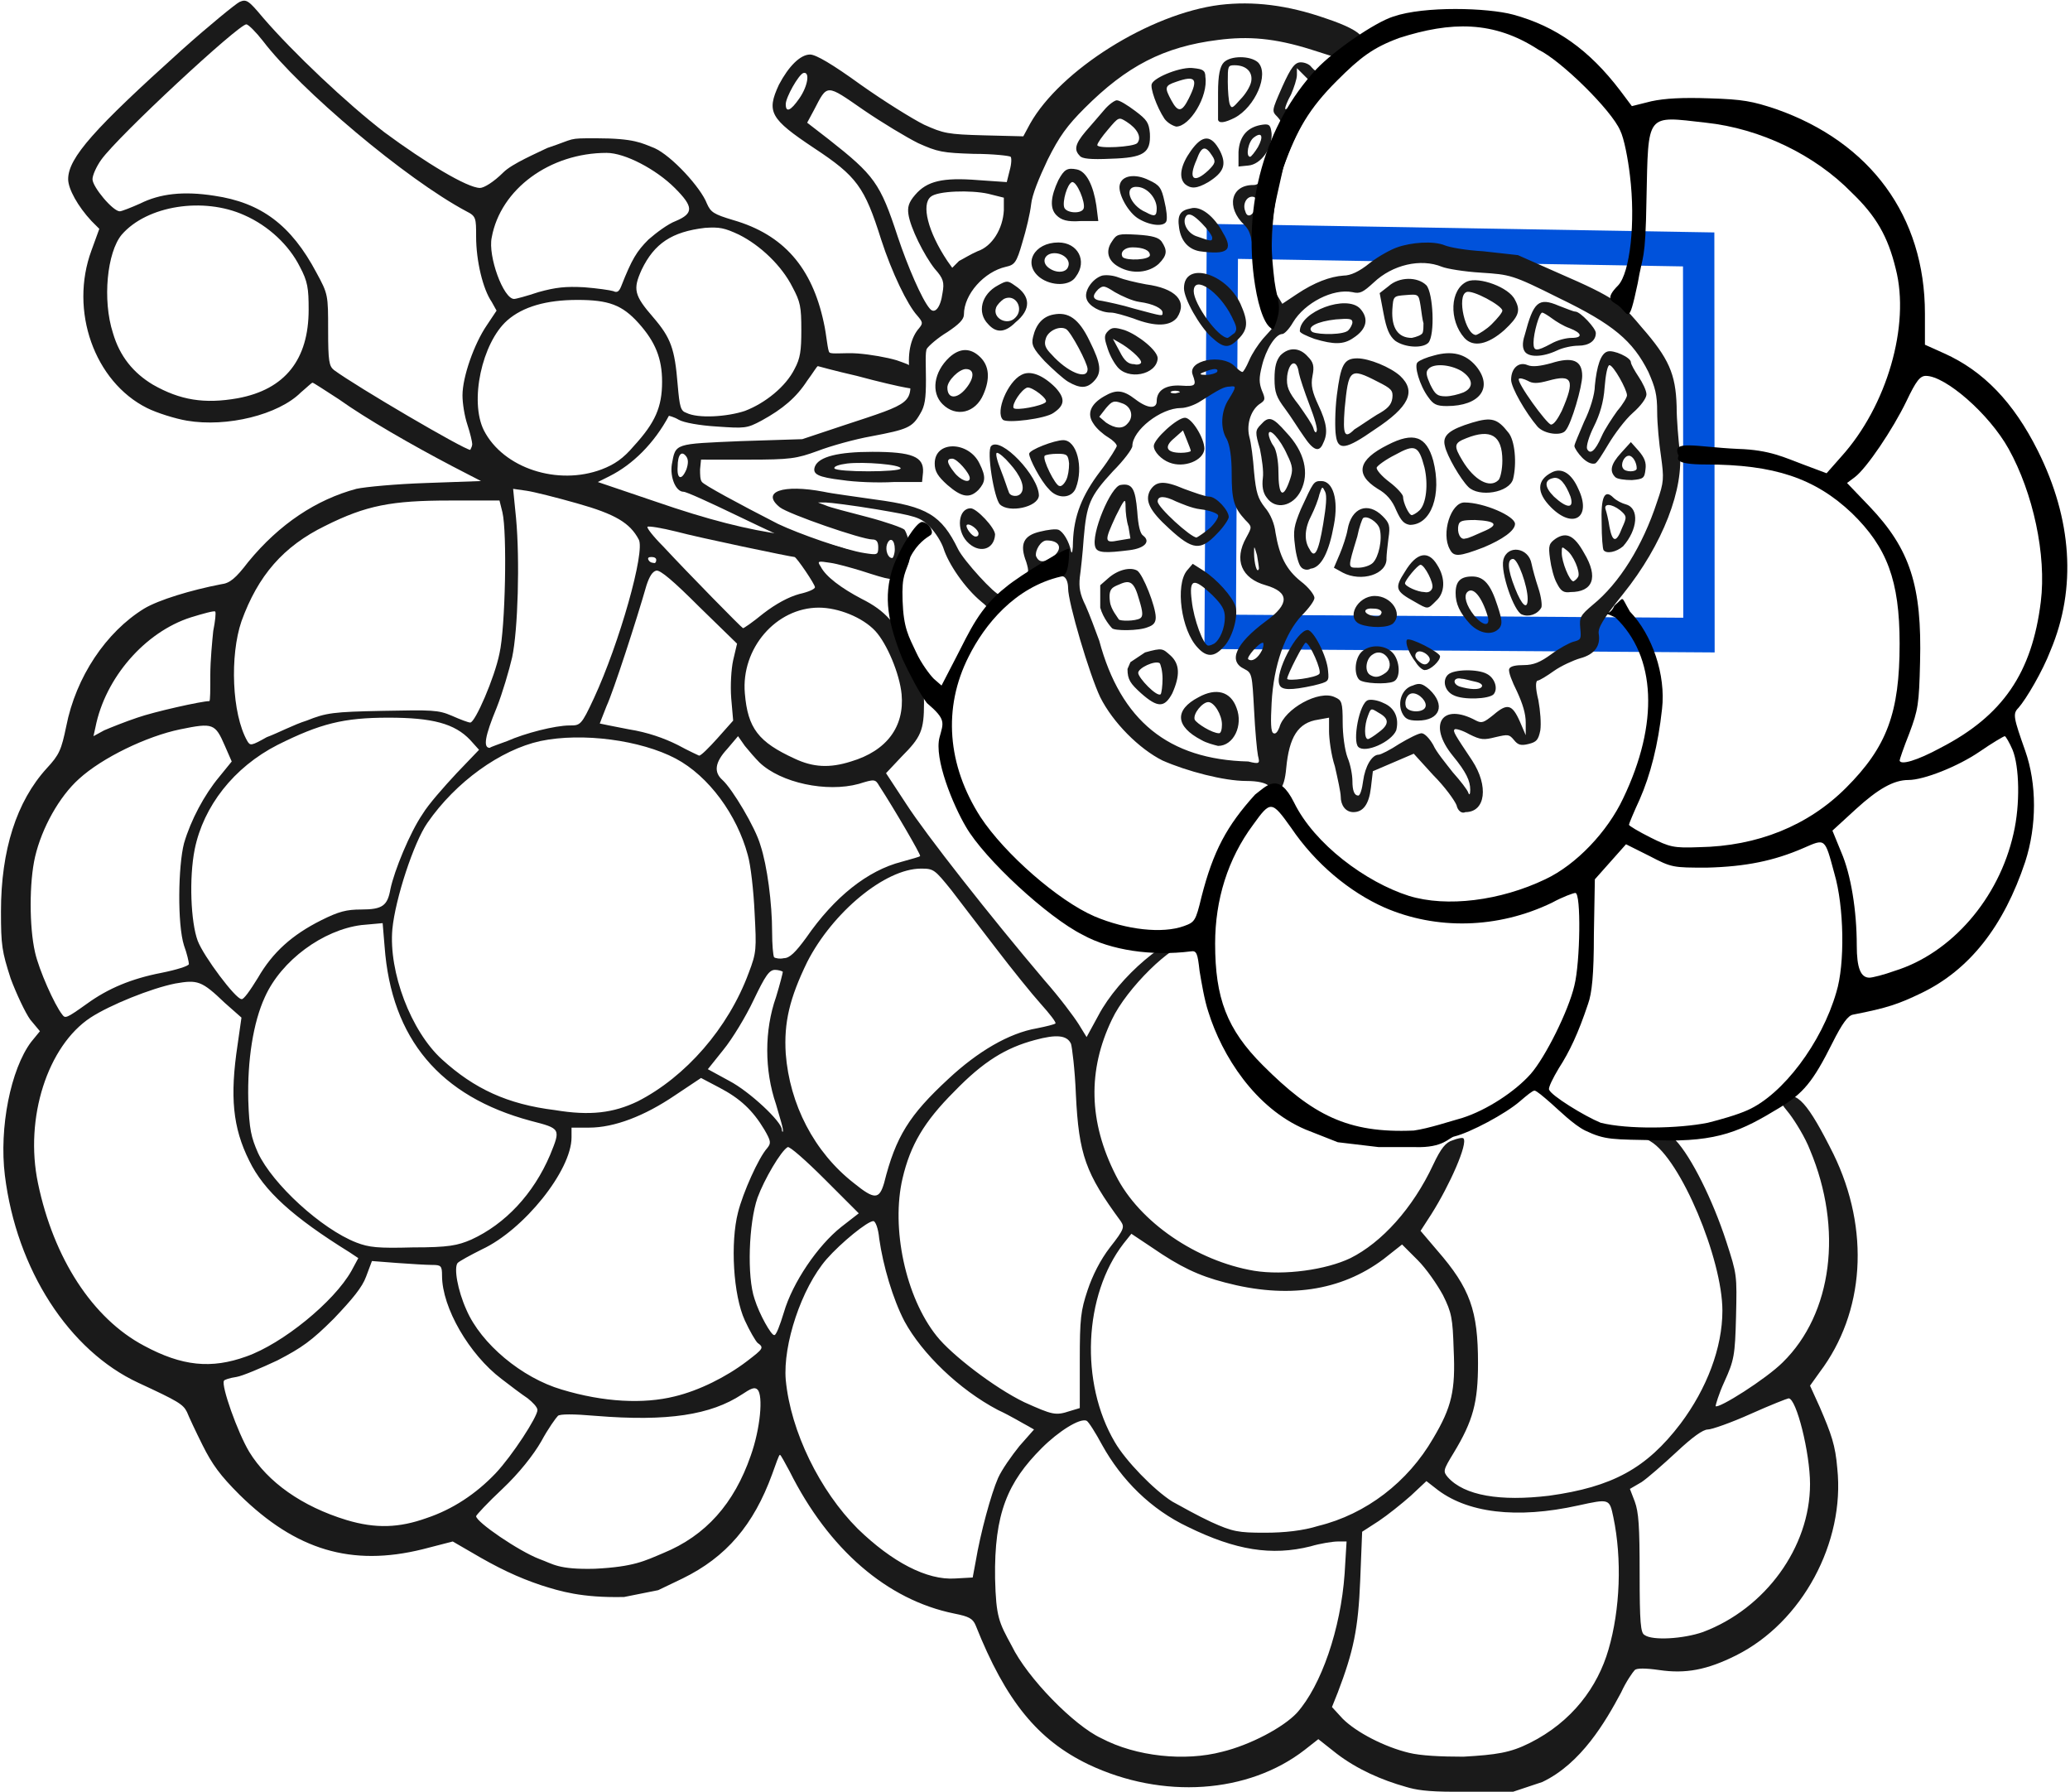 <?xml version="1.0" encoding="UTF-8" standalone="no"?>
<svg
   xmlns:dc="http://purl.org/dc/elements/1.1/"
   xmlns:cc="http://creativecommons.org/ns#"
   xmlns:rdf="http://www.w3.org/1999/02/22-rdf-syntax-ns#"
   xmlns:svg="http://www.w3.org/2000/svg"
   xmlns="http://www.w3.org/2000/svg"
   xmlns:sodipodi="http://sodipodi.sourceforge.net/DTD/sodipodi-0.dtd"
   xmlns:inkscape="http://www.inkscape.org/namespaces/inkscape"
   id="svg150"
   xml:space="preserve"
   style="enable-background:new 0 0 212.6 184;"
   viewBox="0 0 212.6 184"
   y="0px"
   x="0px"
   version="1.1"
   sodipodi:docname="Lungs.Alveoli. fin 20 Nov 19SF JE.svg"
   inkscape:version="0.92.2 5c3e80d, 2017-08-06"><sodipodi:namedview
     pagecolor="#ffffff"
     bordercolor="#666666"
     borderopacity="1"
     objecttolerance="10"
     gridtolerance="10"
     guidetolerance="10"
     inkscape:pageopacity="0"
     inkscape:pageshadow="2"
     inkscape:window-width="1061"
     inkscape:window-height="725"
     id="namedview90"
     showgrid="false"
     inkscape:zoom="5.5390784"
     inkscape:cx="73.80362"
     inkscape:cy="92"
     inkscape:window-x="115"
     inkscape:window-y="0"
     inkscape:window-maximized="0"
     inkscape:current-layer="LAYER_EFO" /><defs
     id="defs154"><clipPath
       id="clipPath932"
       clipPathUnits="userSpaceOnUse"><path
         inkscape:connector-curvature="0"
         id="path930"
         d="M 0,61.988 H 81.122 V 0 H 0 Z" /></clipPath></defs><style
     id="style2"
     type="text/css">
	.st4{fill:#1A1A1A;}
</style><g
     id="LAYER_EFO"><g
		link="alveoli_section"
       id="Link_Alveolus_section"
       inkscape:label="Link_Alveolus section"><g
         id="g924"
         inkscape:label="path"
         transform="matrix(0.646,0,0,-0.71,123.7,67)"
         style="fill:none"><g
           id="g926"
           style="fill:none"><g
             id="g928"
             clip-path="url(#clipPath932)"
             style="fill:none"><g
               id="g934"
               transform="translate(2.854,59.455)"
               style="fill:none"><path
                 d="m 0,0 -0.345,-56.481 76.116,-0.465 -0.044,55.781 z"
                 style="fill:none;stroke:#0052db;stroke-width:4.988;stroke-linecap:butt;stroke-linejoin:miter;stroke-miterlimit:10;stroke-dasharray:none;stroke-opacity:1"
                 id="path936"
                 inkscape:connector-curvature="0" /></g></g></g></g></g><g
       style="fill:none"
       id="UBERON_0016405"><desc
         id="desc973">Pulmonary capillary</desc><title
         id="title971">Pulmonary capillary</title><g
         id="g6"><path
           id="path4"
           d="m 84.7,8.3 c -0.8,1.5 -1.5,3 -2.1,4.6 0,0.1 -0.1,0.3 -0.1,0.4 0,0.1 0.1,0.1 0.3,0.3 2.1,1.8 4.5,3.1 6.2,5.4 1.5,2 2.1,4.6 2.8,7.1 0.7,2.5 1.6,5 3.5,6.7 0.1,0.1 0.1,0.1 0.3,0.1 0.1,0 0.1,-0.1 0.3,-0.1 1.1,-0.5 0.8,-0.4 1.7,-1.2 0.5,-0.5 0.7,-2.5 0.7,-2.6 0,-0.3 -0.4,-0.4 -0.5,-0.7 -1.2,-1.1 -1.6,-1.9 -2.3,-3.4 -0.4,-0.8 -0.8,-1.8 -0.8,-2.6 0,-0.8 0.1,-1.9 0.8,-2.6 0.8,-0.8 2.1,-1 3.3,-0.8 1.5,0.1 3.9,0.6 5.4,1 0.8,-1.2 0.9,-3.5 1,-5 C 101.9,14.4 97.9,15.3 94.7,14 93.6,13.6 92.6,12.9 91.6,12.2 89.5,10.7 87.2,9.2 85,7.7"
           class="st0"
           inkscape:connector-curvature="0" /></g><path
         id="path8"
         d="m 137.1,5.9 c -0.5,0.5 -1.3,1.4 -1.9,1.9 -0.3,-0.3 -1,-0.7 -1.2,-0.8 -1.6,-0.8 -1,1 -2,2 -0.1,0.7 0.2,-0.2 -0.3,0.3 -0.8,1.2 -1.5,2.2 0,3 -0.8,2.2 -1.6,4.4 -2.4,6.7 -1.3,0 -0.6,0 -2.3,1 -0.4,1.4 -0.3,1.7 0.9,2.7 0.4,0.3 0.5,1.3 0.5,1.7 0.1,1.1 0.6,4.2 0.6,5.7 0,0 -3.7,-3 -5,-4 2.5,-0.5 0.1,-3.5 -1,-4 -1.5,-0.7 -2.6,0 -1.4,2.9 -0.7,-0.4 -10.7,-2.3 -2.6,-1.9 0,-3 0.3,-4.1 -2.1,-4.7 -1.1,0 -1.4,0.3 -1.2,1.6 0.1,0.7 1,1.8 1.3,3.3 0,-0.8 0,0.4 -0.3,0.3 -1.2,-0.3 -3.2,-0.5 -3.9,-0.5 -0.8,0 -0.8,-1.2 -0.8,-2.2 0,-0.4 0,-0.8 -0.1,-1.1 -0.7,-0.8 -0.2,-1.4 -1,-1.7 -1.8,-0.5 -1.5,0 -2,1 -1.3,2.5 2.5,3.7 -1,4 -0.5,0.1 -2.3,0.8 -2.9,0.9 0,-3 1.5,-9.9 10,-17 9.5,-4.9 18.7,-4.1 22.1,-1.1 z m -23,10.4 c 0.5,-0.1 1.2,-0.3 1.9,-0.3 1.5,-0.1 0.2,0.6 1,-1 0.7,-1.4 0.2,-1.9 -1,-3 -1.1,-0.8 -1.8,-1.4 -3.2,-0.1 -1.2,2.3 -1.6,2.2 -2.1,2.7 0.3,0.4 0.3,0.4 0.3,1.4 0.4,0.3 2.5,0.2 3.1,0.3 z m 9.6,-8.6 C 123.4,7.4 122.6,7.3 122,7 c -1.3,0.2 -3.2,1.5 -3,2 0.4,1.8 0.5,3.4 1.7,3.4 1.5,0 3,-2 3,-4.7 z m 1.5,4.5 c 0,0 0.4,0.3 0.7,0.1 1.9,-1 3.4,-3.2 3.1,-5.3 -0.1,-1.1 -0.8,-0.8 -2,-1 -1.2,0.3 -1.8,1 -1.8,1.7 0,1.4 0.1,2.7 0,4.5 z M 125,17 c -0.3,-1 -0.2,-2.8 -1.1,-2.8 -1.2,0 -2.3,2.2 -2.5,3.8 -0.1,1 0.9,1.4 1.7,0.9 1.5,-0.6 1.9,-0.7 1.9,-1.9 z m 4.7,-4.1 c -0.5,0.3 -1.1,0.1 -1.6,0.4 -0.9,2.3 -0.9,2.3 -0.7,3.5 0.1,0.3 0.3,0.3 0.5,0.2 2,-1 2.9,-2.6 1.8,-4.1 z"
         class="st0"
         inkscape:connector-curvature="0" /><path
         id="path10"
         d="m 112,31 c -3.2,1.9 -5.8,2 -5,5 0.7,2.3 0,-1 -3,1 -3,1 -3.3,6.1 -3.1,0.4 -0.9,-1.7 -4.5,0 -4.8,2.3 0.9,4.3 2,0.4 -2.1,2.3 -0.3,-0.4 0.3,-1.4 0.3,-1.9 0,-4.6 0.8,-5.9 4,-7.1 0,-0.4 0.1,-1 0.1,-1.4 0.3,-3.1 2.3,-4.6 3.7,-4.9 1.2,-0.3 1.9,-0.3 2.1,-1.7 0.4,-2.1 2.1,-2.4 3.7,-2.6 6.5,-1.1 10.8,0.1 15.6,3 3.2,1.9 6.3,4.7 7.3,8.4 -5.6,10.3 -3.3,2.6 -3.5,1.6 -0.5,-1.1 0.5,-2.7 -0.1,-3.7 -0.8,-1.3 -1.2,-1.8 -2.4,-2.7 -0.7,-0.4 -1,0 -2,-1 -0.4,0.1 -1,2 -1,2 1,1 0.7,2.1 1,3 -0.7,-0.4 -4.5,1.7 -2.4,-1.3 0.7,-0.9 -1.7,-2.6 -3.2,-2.4 -0.9,0 -2.1,0.1 -2.9,-0.4 -1.2,-1.1 -2,-0.3 -2.3,2.1 z m 4.3,-3.2 c 1.9,0 2.8,-0.6 3.1,-1.6 0.4,-1.3 -0.1,-0.6 -1.4,-1.3 -0.3,-0.1 -1.7,-0.1 -2,0 -0.8,0.4 -1.1,-0.7 -1.5,0 -0.5,1.1 -0.4,2.1 0.6,2.6 0.4,0.2 1,0.3 1.2,0.3 z M 109,25 c -1.6,0 -1,0 -2,1 -0.9,0.9 0.5,3 2,3 1.2,0 1.6,-0.6 1.6,-1.9 C 111,27 110.7,25 109,25 Z m -3.6,6.4 c -0.3,-1 -1.1,-2.1 -2.3,-2.1 -0.7,0 -2.4,1.3 -1.7,2.7 0.7,1.4 0.4,1.5 1.6,1.6 1.2,-1 2,-0.6 2.4,-2.2 z"
         class="st0"
         inkscape:connector-curvature="0" /><path
         id="path12"
         d="m 129.6,41 c -2.1,-1.3 -1.3,-5.5 1.9,-7.2 0.3,-0.3 0.8,-0.1 0.9,-0.5 1.2,-2.5 3.6,-3.6 6.3,-3.4 0.5,0 1.3,-0.1 1.7,-0.5 2.5,-2.7 6.6,-4.4 10.6,-2.4 2,0 6,1 2,1 4.5,-0.5 5.4,1.6 9.2,3.3 3.7,1.6 6.3,4.3 7.9,7.8 3.3,6.1 -5.5,3 -2.1,1.9 0,-2 0,-2.4 -0.8,-3.7 -0.3,-0.5 -0.9,-0.8 -1.5,-0.6 -0.4,0 -0.4,0.3 -0.8,0.8 -0.3,0.4 -0.3,1.2 -0.3,1.7 0.1,2.3 -0.8,4.3 -2.3,5.6 -1.2,1 -4.9,1.9 -6.4,0.3 -2.4,-2.6 -4.7,-1.2 -7.1,-1.2 -0.9,0.3 -2,0.3 -2.9,0.5 -1.6,0.5 -3,1.2 -4.6,2 -0.1,0.1 -0.2,0.1 -0.4,0.1 -0.4,0.1 -1.1,0.4 -1.4,0.4 -2.5,0.5 -4.1,2.1 -5.1,4.4 -0.4,1.2 -0.9,1.7 -2.7,1.7 -1.2,0 -2.9,-1.3 -3.2,-2.7 -0.4,-2.1 -0.7,-4.2 -0.7,-6.4 -0.1,-1.2 0.2,-2.4 1.8,-2.9 z m 7.8,0.4 v 0 c 0,0.8 -0.1,1.4 0,2.2 0.1,0.6 0.3,1.6 0.8,1.8 0.3,0.3 0.9,-0.6 1.6,-0.8 0.9,-1 1.4,-1.1 2.6,-1.7 1.3,-1.1 2.9,-3 0.8,-4.2 -0.8,-0.5 -1.5,-1 -2.5,-1.2 -2.4,-0.5 -2.5,0.4 -3.1,2.2 -0.1,0.6 -0.2,1.1 -0.2,1.7 z m 22.4,3 c 0.3,-0.3 0.7,-0.6 0.9,-1.3 0.5,-1 0.6,-0.6 1.2,-2.1 0.4,-0.9 0.4,-2.7 0,-3.3 -0.3,-0.4 -1.1,0 -2,0 -1.3,1 -2.1,0.5 -3.3,0 -0.4,-0.1 -0.4,-0.1 -0.6,0.3 -1.1,1.8 1.4,5.1 3.8,6.4 z m -28.6,-4.9 c 0.4,0.6 0.4,1.6 0.9,2.3 0.7,1 1.7,1.8 2.3,3.1 0.3,0.3 0.7,0.6 1.1,0.6 0.3,0 0.3,-0.3 0.3,-0.6 -0.1,-1.2 0.1,-2 -0.4,-3.1 -0.4,-1 -1.3,-1.8 -0.8,-3 0.4,-1.2 0.4,-1.9 -0.7,-2.3 -1.1,-0.4 -1.9,-0.3 -2.3,1 -0.3,0.8 -0.1,1 -0.4,2 z m 2.6,9.1 c -0.3,-1.7 -1.3,-3.9 -2.3,-4.8 -0.4,-0.4 -1.1,-0.6 -1.3,-0.4 -0.4,0.5 -1.1,1.2 -0.8,1.8 0.8,1.6 1.1,2.6 0.8,3.9 0,1 -0.3,1.8 0.8,2.2 1.1,0.4 1.9,-0.5 2.4,-1.4 0.4,-0.8 0.2,-0.9 0.4,-1.3 z M 144.9,29 c -1.7,0 -2.1,0.8 -2.4,2.2 0,1.9 0.1,3.3 1.7,3.8 2,0.4 2.8,-0.4 2.8,-2 -0.1,-0.5 -1,-2 -1,-3 -0.7,-1.2 0.3,-1 -1.1,-1 z m 6.9,0.5 c -1.5,0 -2.1,0.1 -2.1,1.9 0,2.1 0.9,3.4 2.3,3.5 1.3,0 3.4,-1.6 3.6,-2.9 0,-1.5 -1.4,-2 -3.8,-2.5 z m -3.1,12.1 c 2.3,0 3.2,-0.6 3.2,-2.1 0,-1.7 -1.2,-3.2 -3.1,-3.2 -1.6,0.4 -2.9,0.8 -2.9,1.6 0,1.9 1.2,3.5 2.8,3.7 z m 12.7,-6.3 c 0.1,0.1 1.1,-0.1 1.2,0.1 0.5,-0.3 0.7,-0.3 0.9,-0.6 0.1,-0.3 0.1,-1 -0.1,-1.2 -1.6,-0.9 -3.1,-2.2 -4.8,-2.3 -1.3,0.1 -0.9,1.4 -1.7,3.9 -0.1,0.3 0,0.9 0.3,1 0.8,0.1 0.9,-0.1 1.8,-0.3 0.5,-0.2 1.6,-0.3 2.4,-0.6 z m -24,-3.6 c -1.6,0.9 -1.6,0.4 -2.8,1.2 -0.3,0.1 -0.9,0.9 -0.7,1.3 0.7,0.9 3.5,1 5.1,0.4 0.5,-0.8 0.9,-0.7 0.9,-2.2 -0.4,-0.6 -1.1,-0.6 -2.5,-0.7 z"
         class="st0"
         inkscape:connector-curvature="0" /><path
         id="path14"
         d="m 127.3,39.5 c -0.5,0.5 -1.2,1.5 -1.3,1.9 -0.3,1.1 -0.7,1.9 -0.3,2.6 1.3,1.9 1.1,4.6 0.8,6.5 -0.1,0.4 -1.5,0.7 -1.9,0.7 -1.1,0.1 -1,0.9 -2.7,-0.2 -2,-1 -2,-2 -3,-1 -1.3,1.3 -0.4,2.1 0.5,3.1 0.3,0.3 1.5,1.1 1.8,1.3 3.1,1.6 1.6,3.9 0.8,4.9 -0.9,1.2 -0.3,4.6 0.9,6.6 0.8,0.5 0.6,1 0.9,1.8 0,1.2 0.9,4.8 -1.6,4.4 -0.7,-0.1 -0.4,2.9 1.7,3.8 0.5,0.3 -0.5,0.1 0.1,0.3 0.7,0.3 1.9,-0.3 2.1,0.1 -0.1,0.1 -0.3,1.9 -0.3,2 -0.4,0.5 -2.3,0.3 -3.2,0 -5.2,-1.8 -8.8,-6.4 -10.3,-11.6 -0.5,-1.8 -1.2,-3.5 -1.9,-5.3 -0.1,-0.4 -0.4,-1 -0.4,-1.4 0.1,-2.3 0.4,-4.8 0.7,-7.1 0.3,-2 1.2,-3.5 2.8,-4.8 1.1,-0.8 1.9,-1.8 2.3,-3.1 0.4,-2 2.5,-3.4 4.5,-3.7 1.1,-0.1 2,-0.7 2.9,-1.2 1.3,-0.4 2.7,-1.1 4.1,-0.6 z m -11.9,16.8 c 0.1,0.1 0.8,-0.1 0.8,0 0.5,-0.5 0.5,-0.5 1.1,-1 -1.5,-1.1 -0.8,-2.7 -0.9,-4.1 0,-0.5 -1,-1.1 -1.4,-1.2 -0.5,-0.1 -1.7,2.5 -2,3 -0.5,1.5 0,-0.1 -0.4,1.2 -0.4,1.5 -0.4,2.6 1.1,2.3 0.5,-0.1 1.1,-0.2 1.7,-0.2 z M 115,64 c 2.8,0 3.6,0 2.6,-2.4 -0.1,-0.3 -0.3,-0.5 -0.3,-1 -0.4,-1.9 -0.2,-2.2 -1.7,-1.6 -2,0.8 -2.5,0.5 -2.2,2.3 0,0.4 0.5,1.3 0.6,1.7 0.7,1.4 -0.1,1.1 1,1 z m 5.5,5.7 c 0,-2 -1.5,-2.7 -2.9,-2.2 -0.9,0.3 -0.9,0.5 -1.2,1.3 0,1.4 -0.1,1.2 0.6,2.1 0.1,0.3 1.4,0.7 1.5,0.9 1.4,0.3 0.5,0.1 1.3,-0.2 0.3,-0.6 0.6,-1.5 0.7,-1.9 z m 0.4,-22.3 c 1.2,0.1 2.3,-0.7 2.1,-1.6 0,-1 -1.5,-3.1 -2,-2.7 -0.8,0.7 -2,1.9 -2,2.9 0.7,1.3 0.7,1.3 1.9,1.4 z"
         class="st0"
         inkscape:connector-curvature="0" /><path
         id="path16"
         d="m 157,76.1 c -0.1,-0.3 -1,-0.7 -1.1,-0.8 -0.7,-2.2 -0.9,-2.7 -2.6,-1.3 -1.1,0.8 -1.9,1 -2.9,-0.1 -0.3,-0.4 -1,-0.1 -1.4,0.2 -0.5,0.3 -1.1,0.6 -1,1 0.2,0.5 0.8,1.5 1.5,2.2 1.5,1.5 2.5,3.4 1.5,5.1 -0.9,0.3 -3.6,-3.7 -4.7,-5.6 -0.8,-1.4 -1,-0.7 -2.3,0.2 -0.8,0.5 -1.1,0.7 -2,1 -1.5,0.4 -1.7,0.9 -1.7,2.4 0,0.5 -0.3,1.6 -1.3,1.6 -0.1,0 -0.2,0 -0.3,0 -0.1,-0.4 -0.4,-0.6 -0.4,-1.3 0,-0.9 -0.3,-1.9 -0.5,-2.8 -0.3,-1 -0.8,-2.3 -0.8,-3.5 0.1,-1.9 0,-2.9 -2,-2.3 -1.7,1.2 -3.1,2.5 -4,5 -0.1,-0.3 -1.1,-1.4 -1.1,-1.6 -1.1,-3.9 -0.4,-8.6 2.4,-11.5 1.1,-1 1.3,-2.6 2.7,-1.5 1.3,1 3.9,2.2 5.4,3.1 2.6,1.3 -2.4,0.8 -0.6,3.8 0.7,1.3 2.6,0.4 3.2,0.3 1.7,-0.9 -1.6,-4 -3.2,-4.3 0.4,0.3 5.9,0.6 5.2,1.8 1.5,1.9 1.3,1.8 2.4,0.3 -0.2,-0.1 4.3,1.2 6.7,1.6 1.6,-0.3 1.4,1.3 2,2.2 0.8,1 1.8,3.7 0.9,4.8 z m -25.2,-6 c 1.2,-0.1 2.2,0.3 3.1,0.2 1.1,-0.3 1.1,-0.3 1,-2.8 -0.1,-0.5 -0.7,-1.4 -0.9,-1.9 -0.5,-0.8 -1.1,-0.8 -1.7,-0.1 -1.4,1.5 -1.4,2.4 -1.5,4.6 z m 7.7,5 c 0,1.8 0.7,0.6 2.5,0.3 0.4,-0.1 0.9,-0.7 1,-0.9 0.4,-0.8 0.4,-0.5 0,-1 -0.4,-0.6 -1.5,-1.2 -2.4,-1.4 -0.3,0 -0.4,0.9 -0.8,1.5 -0.2,0.4 -0.3,1.3 -0.3,1.5 z m 10.9,-6.2 c -0.7,0 -2.3,-0.1 -1.9,1.4 0.1,0.6 1.7,1.5 3.3,1.4 1.2,-0.8 0.9,0 1.6,-0.6 -0.1,-1.4 -1.2,-1.9 -2.3,-2.1 -0.1,-0.1 -0.2,-0.1 -0.7,-0.1 z m -4.7,4.7 c 1.2,0 1.7,-0.4 1.7,-1.3 0,-1 -0.8,-1.9 -1.6,-1.9 -0.9,0 -1.9,0.9 -1.9,1.8 0.2,1.1 0.4,1.4 1.8,1.4 z"
         class="st0"
         inkscape:connector-curvature="0" /><path
         id="path18"
         d="m 90.7,55.1 c -0.1,0.4 0,1.9 -0.2,2.7 C 88.6,57.7 84.1,55.9 82,55 79.2,54.3 77.6,53.2 74.9,51.3 74.6,51.2 73,50.5 72.2,50 70.5,48.8 71,48 71.3,46.2 c 2,0.1 4,0.4 6,0.3 2.1,-0.1 4.4,-0.8 6.6,-1.2 2.4,-0.5 4.8,-1.2 7.1,-1.7 1.2,-0.3 2.3,-0.5 3.2,-1.6 0.4,-0.5 1.7,-0.9 2.3,-0.7 2.7,1.1 3.6,0.4 5,-2.3 1.1,-2 1.6,-2 2.5,-2.7 -0.1,0 2.3,-0.7 3.1,0.1 0.7,0.7 1.5,1.3 2.3,2 0.9,0.8 1.9,1.1 2.9,0.3 0.9,-0.8 0.2,-1.9 -0.3,-2.9 -0.5,-1.3 -1.5,-2.2 -3,-2.9 2,-3 5.3,-1.5 6.8,-1.4 2.3,0.1 3.9,1.7 6.2,1.3 0.9,-0.1 1.5,0 2,0.8 1.3,1.7 1,2 3.2,0.8 0.7,0.6 0.5,3.3 -0.1,4.4 -0.4,-1.2 -0.9,-1.9 -2,-2 -1.7,0.3 -2.9,0.1 -1.9,2.4 -0.1,0.4 -0.8,0.4 -1.1,0.4 -2,0 -3,0 -3.3,1.6 -0.1,1.3 -1,1.4 -1.8,0.6 -1.6,-1.5 -2,-1.5 -3.6,-0.6 -0.5,0.5 -1.3,0.4 -1.3,1.1 0.1,0.7 0.9,1.3 1.6,2 0.3,0.3 0.8,0.4 1.3,0.5 -0.3,0.5 0,1.3 -0.3,1.6 -2.9,3 -3.6,6.6 -4.7,11.6 -0.3,-1.7 -0.8,-3.8 -1.7,-3.6 -0.8,0.1 -2.1,0.1 -2.4,0.8 -0.5,0.9 -0.3,1.3 -0.3,2.6 0.1,0 0.7,0.7 0.8,0.7 -0.3,0.1 -0.8,0.4 -0.9,0.7 -3.5,1.8 -3.3,3.8 -5.5,0.8 -1.3,-1.2 -2.2,-3.4 -3,-5 -1.1,-1.6 -3.3,-2 -6,-3 -3.2,-0.3 -5.9,-0.6 -9,-1 -0.3,0 -0.9,0 -1,0 -0.8,0.3 -0.3,-0.3 -1,0 0.5,0.7 0.1,0.7 0.8,1 2.7,0.8 6.7,2.1 9.9,3.1 z M 84,48 c 0.7,0.4 0,0.5 0.4,0.7 2.8,0.3 5.6,0.5 8.4,0.5 0.5,0 1.3,-0.9 1.5,-1.5 0.1,-0.4 -1.1,-0.9 -1.6,-1.1 -2.9,-0.3 -4.7,-0.4 -8,0.4 -0.4,0.2 -0.2,0.6 -0.7,1 z m 22,-9 c -2,0.4 -3.4,1.6 -3.2,3.1 0,0.4 0.7,0.8 1.1,0.8 1.3,-0.1 2.1,0 3.5,-0.4 1.1,-0.3 1.2,-0.9 0.8,-1.9 -1.1,-1.2 -1.5,-1.1 -2.2,-1.6 z m -2.7,12.9 c 2.4,0 3.1,-0.5 2.8,-1.9 -0.6,-1.4 -0.9,-1.5 -2.6,-3.5 -0.9,-0.7 -1.6,-0.6 -1.5,0.5 0.5,1.7 1,2.8 1,4 0.1,0.8 0.2,0.7 0.3,0.9 z m 2.6,-5.7 c 0.8,1.5 0.7,2.3 1.5,3.5 0.9,1.3 2.8,1.2 3.2,-0.1 0.3,-0.8 0,-1.3 -0.2,-2.2 -0.4,-0.6 0,-1.9 -1.6,-1.6 -1.1,0.1 -1.7,0 -2.9,0.4 z m -7.7,-0.1 c -1.2,-0.1 -1.9,0.1 -2,1.3 -0.1,1.3 1.3,3.1 2.9,3.1 1.2,0 1.3,-0.4 1.5,-1.3 -0.1,-1.5 -0.5,-3 -2.4,-3.1 z M 117,38 c 0.3,-0.3 1.3,-0.7 1.5,-1.3 0.2,-0.6 0,0 -0.5,-0.7 -0.3,-0.4 -1.5,-0.9 -2,-1 -0.8,-0.3 -1.6,-1.4 -2.4,-1 0,2.4 0.1,1.2 0.4,1.9 0.3,1.3 1,2.3 3,2.1 z m -16.1,18 c 0.3,-0.4 0.9,-0.8 0.9,-1.5 -0.1,-0.7 -1.6,-2.4 -2.4,-2 -0.5,0.1 -0.3,-0.1 -0.4,0.4 -0.1,1.4 0.4,3.1 1.9,3.1 z"
         class="st1"
         inkscape:connector-curvature="0" /><path
         id="path20"
         d="m 163.2,65.9 c -2.8,0.7 -3.5,1.8 -5.2,2.9 -2.7,1.6 -9.5,0 -10.4,-1.5 -2.6,-0.3 -2.5,-0.8 -5.2,-1 -3.6,-0.4 -4.2,-1.8 -6.1,-2.8 -2,-1 -2.4,-2.5 -4,-3.7 -1.6,-1.4 -2.4,-5 -2.7,-7.1 0.7,0 3.2,0.3 4.4,0.2 0.1,0.8 -1.2,3.4 -0.9,4 0.3,0.5 0.7,1.4 0.9,1.2 0.8,-0.1 1.2,-0.3 1.7,-0.7 0.4,-2.2 1.3,-3.9 0.8,-6.1 -0.3,-1.1 -0.6,-1 -1.6,-1.2 -1.7,-0.4 7.9,-6 5.4,-2.3 0.3,0.1 0.3,1 0.3,1 0.9,0.8 1.3,1.1 2.3,2.3 0.3,0.7 1.1,2.3 1.6,2.3 0.7,0 1.9,-0.8 2.1,-1.4 0.7,-1.4 0.5,-2.9 0.1,-4.8 -1.1,-2.2 -0.5,-1.3 -1.9,-2.1 -0.1,0 -1,0 -1,0 1.2,-0.8 7.4,-1.7 6,-1 -2.3,1 -1,3.3 -0.3,4.2 1.1,1.6 2,2.3 3.3,1.8 1.6,-0.5 1.7,-2.2 1.7,-3.8 0,-0.3 -0.8,-2.2 -1.8,-3.2 2,0 3,2 6,2 1.8,-0.3 4.2,-0.4 4,-1 0.1,0.3 -1,2.2 -0.8,2.3 1.5,0.7 1.1,1.1 2,-0.1 0.4,-0.7 0.5,-1.8 1.5,-2.7 2.1,-3 3.1,-0.7 4.3,-1.5 1,1 1.5,1.7 1.7,2.4 0.5,5 -1,7.6 -2.4,10.8 -1.5,3.4 -3,5.8 -5.9,8.1 -0.4,1 -0.7,1.6 0.1,2.5 z M 150.3,51.8 c -0.3,0.1 -0.9,0.1 -0.9,0.3 -0.4,1.5 -0.4,1.7 -0.5,3.2 0,0.3 0.8,1.9 1.2,1.6 1.6,-1.1 2.7,-1.5 3.9,-1.8 1.1,-0.5 1.3,-1.9 0.4,-2.3 -1.4,-0.6 -2.5,-0.6 -4.1,-1 z m -7.8,3.6 c 0,-0.3 0,-0.5 -0.1,-1 -0.3,-1.4 -1,-2.2 -2.4,-2 -0.8,0.1 -1.2,0.8 -1.4,1.9 -0.1,1 -0.4,1.8 -0.7,2.6 -0.7,1.5 -0.5,1.8 0.9,2 2.6,0.6 3.7,-0.2 3.7,-3.5 z m 18.8,5.2 c 1.5,0 2.1,-0.4 1.7,-1.6 -0.4,-1.2 -1.1,-2.5 -2,-3.4 -0.8,-1 -1.2,-0.4 -1.7,0.7 -0.4,0.8 0.4,3.5 1.1,3.9 0.4,0.1 0.8,0.4 0.9,0.4 z m -6.7,-2.8 c 0.5,1.8 0.4,3.4 1.1,4.7 0.1,0.4 1.1,0.4 1.5,0.3 0.5,-0.1 0.9,-0.4 0.8,-1 -0.3,-1.5 -0.7,-3 -1.2,-4.5 -0.3,-0.4 -1.2,-0.8 -1.7,-0.8 -0.7,0.3 -0.1,0.8 -0.5,1.3 z m -2.5,7 c 1.2,0 2.1,-0.1 1.7,-1.4 -0.3,-0.7 -0.4,-1.6 -0.8,-2.2 -0.5,-0.7 -1.5,-1.4 -2.3,-1.8 -0.3,-0.1 -0.8,0.4 -1.1,1.1 -0.6,1.8 1.5,3.8 2.5,4.3 z m -4.2,-4.5 c 0,-1.4 -1.6,-3.7 -2.1,-3.3 -1.1,0.8 -1.5,1.5 -2.1,2.7 -0.4,0.5 1.9,2.5 2.9,1.9 0.9,-0.3 0.9,-0.7 1.3,-1.3 z m 14.3,-8.9 c -0.5,-1 -0.7,-1.5 -1.2,-2.5 -0.7,-1 -1.1,-0.7 -2,0.1 -0.5,0.7 -0.6,1.4 -0.2,2.4 0.5,0.5 0.9,1.1 1.6,1.5 0.4,0.3 0.9,0.1 1.3,0 0.4,-0.3 0.1,-0.9 0.5,-1.5 z m 5.3,0.8 c -1.2,-0.4 -1.2,-0.5 -1.7,-0.7 -0.4,-0.1 -0.4,-0.1 -0.9,-0.3 -0.1,0.5 -0.4,0.7 -0.3,1.2 0.3,1.2 -0.1,2.3 0,3.3 0,0.4 0.4,0.8 0.7,0.8 0.4,0.1 0.9,-0.1 1.1,-0.4 0.7,-1.2 0.4,-2.6 1.1,-3.9 z m -26.3,9.1 c -0.9,0.4 -1.3,0.5 -1.6,1 -0.3,0.5 -0.5,1.1 -0.4,1.1 0.9,0.4 1.9,0.7 2.9,0.8 0.3,0 0.9,-0.7 0.8,-1 -0.4,-0.7 -1.1,-1.2 -1.7,-1.9 z m 26.3,-15.5 c -1.8,1.8 -2.1,2.6 -1.8,2.7 0.5,0.7 1.6,0.4 2.4,0.1 1.1,-0.4 0.9,-1.3 -0.6,-2.8 z"
         class="st1"
         inkscape:connector-curvature="0" /><path
         id="path22"
         d="m 126,78.9 c 0.1,-0.8 -0.6,-1.4 -0.5,-2 1.1,-3.1 0.8,-3.9 -1.8,-5.2 0,-1.1 0,-3.6 0,-4.7 3.3,0.5 2.7,-7.4 0.4,-7.2 -2.5,0.1 -3.2,-5.6 -0.8,-3.8 1.9,-1.4 2.8,-3.3 1.3,-4.5 0.1,-0.1 1.6,-0.7 1.7,-0.8 0.3,-0.4 1.6,2.9 2.1,3.7 0.1,0.3 0.2,0.9 -0.2,1.3 -1.2,1.8 0.1,4 1.7,4.5 0.9,0.3 2,0 2.2,2.1 -1.7,1.6 -3.4,2.9 -4.8,4.5 -0.4,1.3 -0.1,1 1.5,2.1 -0.1,5.7 0.2,10.7 1,10.4 -0.2,-0.3 -2.5,-0.4 -3.8,-0.4 z"
         class="st1"
         inkscape:connector-curvature="0" /></g><g
       style="fill:none"
       id="UBERON_0002188"><desc
         id="desc969">Respiratory bronchiole</desc><title
         id="title967">Respiratory bronchiole</title><g
         id="g27"><path
           id="path25"
           d="M 10.9,22.1 C 9.3,21.7 8.6,19.6 9.1,18 9.6,16.4 10.9,15.2 12.1,14.1 16.3,10.2 20.5,6.4 24.6,2.4 24.7,2.3 25,2.1 25.1,2 c 0.4,-0.1 0.7,0.3 0.9,0.5 7,7.8 15.1,14.5 23.9,19.8 -0.7,3.1 -0.1,6.4 1.5,8.9 0.1,0.3 0.4,0.7 0.4,1.1 0,0.7 -0.4,1.2 -0.7,1.6 -2.8,4 -3.6,9.4 -1.8,14.1 -4.4,-2.5 -8.9,-5.2 -13.3,-7.7 -1.2,-0.7 -2.4,-1.5 -2.8,-2.8 -0.3,-0.9 -0.1,-1.9 0,-2.7 0.3,-4.1 -1.6,-8.4 -4.9,-11 -3.3,-2.6 -8,-3.3 -11.9,-1.9 -1.1,0.4 -2,0.9 -3.2,1.1 -1.1,0.1 -2.4,-0.1 -3.1,-0.9"
           class="st2"
           inkscape:connector-curvature="0" /></g><g
         id="g31"><path
           id="path29"
           d="m 68.2,42.5 c 3.7,0.9 10.7,1.5 13.7,-2.5 1,-1.3 1.9,-2.9 3.4,-3 0.5,0 1.1,0.1 1.6,0.3 1.8,0.6 3.5,1.2 5.3,1.7 0.3,0.1 0.5,0.1 0.7,0.4 0.1,0.1 1.2,1.4 1.1,1.5 -0.3,1.3 -0.9,1.6 -2,2 -9.9,4.4 -12.4,3.1 -18,3 -1.4,0 -2.6,-0.7 -3.9,-0.2 -1.2,0.6 -1.3,1.7 -1.1,3.2 0.2,1.5 0.6,1.6 2,2 3.4,1 8.7,3 9,5 -5.6,-1.5 -14.2,-3.6 -19.6,-5.8 3.2,-1.2 6,-4.2 7.8,-7.6"
           class="st2"
           inkscape:connector-curvature="0" /></g><g
         id="g35"><path
           id="path33"
           d="m 51.6,49.2 c 1.5,7.3 2.3,15.2 -0.9,21.9 -0.4,0.9 -0.9,1.9 -1.2,2.9 -0.3,1.1 -0.1,2.3 0.7,2.9 3.5,-1.1 7.5,-2.9 10.8,-2.3 1.5,-4.9 3.6,-8.8 5.1,-14.2 0.4,-2.4 1.5,-5.3 -0.3,-7.2 -0.8,-0.8 -2,-1.1 -3.1,-1.5 -3.6,-0.9 -7.4,-2 -11.1,-2.9"
           class="st2"
           inkscape:connector-curvature="0" /></g><g
         id="g39"><path
           id="path37"
           d="M 65.9,53.9 C 68.1,59 74,61.6 76.6,66.5 78.9,64 82,61 85.6,62.1 84.8,60.9 83.8,59.7 83,58.5 82.7,58.2 82.6,57.8 82.2,57.6 81.9,57.5 81.7,57.5 81.3,57.3 76,56 70.9,54.6 65.7,53.4"
           class="st2"
           inkscape:connector-curvature="0" /></g><g
         id="g43"><path
           id="path41"
           d="m 89.6,79.7 c 3.3,-1.5 5.8,-6.2 4.4,-8.7 6.2,2.7 -0.1,7.6 9,18 8.9,10.2 13.8,7.7 15.6,8.8 -3.3,3.5 -6,6.8 -7.3,10.9 C 104.6,99.4 96.7,89.9 90,80"
           class="st2"
           inkscape:connector-curvature="0" /></g></g><g
       style="fill:none"
       id="UBERON_0002299"><desc
         id="desc965">Alveolus of lung</desc><title
         id="title963">Alveolus of lung</title><g
         id="g48"><path
           id="path46"
           d="m 20.1,61.9 c -3.3,0.1 -6.4,2.1 -8.4,4.8 -2,2.7 -3,6 -3.6,9.3 4.7,-1.3 9.5,-2.1 14.3,-2.4 0.2,-3.5 0.7,-7 1.4,-10.4 0.1,-0.3 0.1,-0.7 -0.1,-0.9 C 23.5,62.1 23.2,62 22.9,62 21.8,61.9 20.6,61.8 19.5,61.8"
           class="st3"
           inkscape:connector-curvature="0" /></g><g
         id="g52"><path
           id="path50"
           d="m 29.8,54.2 c -5.7,5.8 -7.6,15.1 -4.5,22.7 4.4,-2.2 9.3,-3.5 14.2,-3.8 3.3,-0.2 6.9,0.1 9.5,2.1 0.8,-3.6 1.9,-6.5 2.8,-10.1 0.6,-2.6 0.9,-5.9 0.7,-8.5 -0.1,-1.5 -0.3,-4.1 -1.3,-5.2 -1.8,-2 -5,-1.2 -7.7,-0.9 -5,0.5 -10,2 -14.3,4.6"
           class="st3"
           inkscape:connector-curvature="0" /></g><g
         id="g56"><path
           id="path54"
           d="M 21.8,73.9 C 15,72.4 7.6,76.5 4.3,82.7 1,88.9 1.4,96.6 4.4,102.9 c 0.4,0.8 0.9,1.7 1.8,1.9 0.8,0.2 1.6,-0.3 2.3,-0.7 3.7,-2.1 7.8,-3.5 12,-4.1 -0.8,-3.1 -1.5,-6.3 -1.4,-9.6 0.1,-3.2 1,-6.5 3.1,-8.9 1,-1.2 2.4,-2.3 2.4,-3.9 0,-1.6 -1.5,-2.9 -1.8,-4.5"
           class="st3"
           inkscape:connector-curvature="0" /></g><g
         id="g60"><path
           id="path58"
           d="m 26.4,76.9 c -4.2,3.2 -7.2,8.1 -7.6,13.3 -0.5,5.3 1.8,10.8 6.1,13.8 1.4,-5.2 6.2,-9.4 11.6,-10 0.8,-0.1 1.7,-0.1 2.3,-0.6 0.8,-0.6 1,-1.6 1.3,-2.5 1.3,-4.5 4.1,-8.6 7.8,-11.6 0.5,-0.4 1.1,-0.8 1.3,-1.4 C 49.9,76.1 47.8,74.6 46,74 37.7,71.5 28,74.1 22.1,80.6"
           class="st3"
           inkscape:connector-curvature="0" /></g><g
         id="g64"><path
           id="path62"
           d="m 24.3,103.8 c -1,-2 -3.2,-3.1 -5.4,-3.3 -2.2,-0.2 -4.4,0.4 -6.5,1.2 -3,1.2 -5.8,3 -7.6,5.7 -1.8,2.7 -2.3,6.1 -2.3,9.3 0.1,7.4 3.1,14.8 8.3,20.2 1.6,1.6 3.4,3.1 5.6,3.8 3.4,1.1 7.1,0 10.3,-1.5 4,-2 7.7,-4.9 10.1,-8.6 0.2,-0.4 0.5,-0.8 0.4,-1.3 -0.1,-0.7 -0.8,-1.1 -1.4,-1.4 -2.8,-1.5 -5.6,-3.1 -7.7,-5.6 -4.1,-5 -4,-12.2 -3.6,-18.7"
           class="st3"
           inkscape:connector-curvature="0" /></g><g
         id="g68"><path
           id="path66"
           d="m 39,93.6 c -6.2,1.1 -12.5,4.7 -14.3,10.7 -0.8,2.5 -0.6,5.3 -0.2,7.9 0.7,4.8 2.2,8.8 5.7,12.1 4.3,4.1 11.3,6 16.9,3.9 5.6,-2.2 9.7,-7.4 10.9,-13.3 -8.6,-0.5 -16.3,-7.5 -17.6,-16 -0.3,-2 -0.4,-4.2 -1.9,-5.5"
           class="st3"
           inkscape:connector-curvature="0" /></g><g
         id="g72"><path
           id="path70"
           d="m 51.6,76.6 c -5.3,2.9 -9.4,7.9 -11,13.8 -1.6,5.8 -0.5,12.4 3,17.2 3.6,4.9 9.7,7.8 15.7,7.4 5.2,-0.4 10.1,-3.2 13.6,-7.1 4,-4.4 6.4,-10.5 5.3,-16.3 -0.3,-1.7 -0.9,-3.4 -1.5,-5 C 76,84.9 75.3,83.1 74.2,81.6 71.8,78 67.8,75.7 63.5,74.9 59.2,74.2 54.8,75 50.9,77"
           class="st3"
           inkscape:connector-curvature="0" /></g><g
         id="g76"><path
           id="path74"
           d="m 66.8,58.4 c -4.7,8.5 -5.5,11.6 -6,16.1 3.3,0.7 6.5,1.8 9.6,3.1 0.4,0.2 0.9,0.4 1.3,0.3 0.4,-0.1 0.8,-0.4 1.1,-0.6 0.7,-0.6 1.5,-1.2 2.2,-1.8 0.2,-0.1 0.4,-0.3 0.4,-0.5 0.1,-0.3 0.1,-0.6 0,-0.9 -0.4,-1.8 -0.3,-3.8 0.2,-5.6 0.2,-0.6 0.4,-1.2 0.3,-1.7 -0.1,-0.9 -0.9,-1.6 -1.6,-2.2 -2.5,-2.2 -5.5,-6 -7.4,-6.5"
           class="st3"
           inkscape:connector-curvature="0" /></g><g
         id="g80"><path
           id="path78"
           d="m 72,78.2 c 4.7,4.5 7.2,11.2 6.6,17.7 -0.1,0.9 -0.2,2 0.6,2.5 0.6,0.4 1.5,0.3 2.1,-0.2 0.6,-0.4 1,-1.1 1.4,-1.7 2.8,-4.3 7.5,-7.3 12.5,-7.9 C 93.6,86 92.1,83.5 90.5,80.9 90.4,80.7 90.2,80.1 90,80 c -0.3,-0.2 -0.6,-0.4 -1,-0.3 -2.5,0.5 -5.1,1.3 -7.5,0.5 -2.4,-0.7 -3.9,-2.3 -5.7,-4.6 -0.9,1 -1.9,2 -2.8,3 3.1,3.5 5.1,8 5.5,12.6"
           class="st3"
           inkscape:connector-curvature="0" /></g><g
         id="g84"><path
           id="path82"
           d="m 79.3,97.4 c -0.6,1.2 -1.1,2.5 -1.7,3.7 -0.5,1.2 -1.1,2.4 -1.8,3.5 -1.1,1.6 -2.6,2.9 -3.5,4.7 -0.1,0.1 -0.1,0.3 -0.1,0.5 0,0.2 0.2,0.3 0.4,0.5 2.7,2.1 6,3.8 7.1,7 1.2,-0.4 1.7,-1.8 1.5,-3 -0.1,-1.2 -0.8,-2.3 -1.1,-3.5 -1.1,-3.3 -0.4,-7 0.7,-10.3 0.2,-0.5 0.4,-1.1 0.3,-1.6 0,-0.5 -0.3,-1.1 -0.8,-1.3 -0.5,-0.2 -1.2,0.2 -1.1,0.8"
           class="st3"
           inkscape:connector-curvature="0" /></g><g
         id="g88"><path
           id="path86"
           d="m 95.5,88.6 c -6.8,0.9 -12.6,6.4 -14.4,13 -1.8,6.6 0,14 4.2,19.4 0.8,1.1 1.8,2.1 2.9,2.7 0.3,0.2 0.7,0.3 1.1,0.3 0.9,-0.1 1.2,-1.2 1.4,-2 2,-8.6 9.8,-15.5 18.5,-16.5 C 105,99.6 101.2,94 96,89"
           class="st3"
           inkscape:connector-curvature="0" /></g><g
         id="g92"><path
           id="path90"
           d="m 81.4,116.4 c -2.1,0.7 -3.2,3 -3.9,5.1 -1,2.8 -1.6,5.8 -1.4,8.7 0.2,3 1.4,5.9 3.6,7.9 0.5,-1.4 1,-2.8 1.4,-4.2 0.4,-1.2 0.8,-2.4 1.5,-3.5 1.6,-2.4 4.3,-3.8 6.7,-5.3 0.2,-0.1 0.4,-0.3 0.5,-0.5 0,-0.3 -0.2,-0.5 -0.3,-0.7 -2.6,-2.6 -5.2,-5.2 -7.8,-7.8"
           class="st3"
           inkscape:connector-curvature="0" /></g><g
         id="g96"><path
           id="path94"
           d="m 57.9,115.8 c -1.7,5.1 -5.3,9.6 -10,12.3 -0.6,0.4 -1.3,0.8 -1.7,1.4 -0.5,0.9 -0.2,2.1 0.1,3.1 1.8,4.8 5.1,9.2 9.9,10.9 2.4,0.9 5,1 7.5,1.1 4.9,0.1 10.3,-0.4 13.9,-3.7 0.7,-0.6 1.3,-1.4 1.2,-2.3 0,-0.7 -0.4,-1.3 -0.8,-1.9 -3.3,-5.6 -2.7,-13.2 1.3,-18.2 0.3,-0.4 0.6,-0.8 0.6,-1.3 0,-0.4 -0.3,-0.7 -0.5,-1 -1.8,-2.1 -3.8,-4 -6,-5.7 -0.7,-0.5 -1.5,-1 -2.4,-0.8 -0.6,0.1 -1.1,0.6 -1.6,1 -1.6,1.4 -3.6,2.5 -5.6,3 -1.4,0.4 -2.9,0.5 -4.2,1.2 -2.7,1.4 -3.8,4.6 -4.7,7.5"
           class="st3"
           inkscape:connector-curvature="0" /></g><g
         id="g100"><path
           id="path98"
           d="m 20.9,141.8 c 6.4,-3 13.2,-6.3 16.5,-12.5 2.9,0 5.8,0 8.7,-0.1 0.6,6.1 4.6,11.7 10.2,14.1 -1.8,8.2 -10,14.4 -18.3,14.1 -8.4,-0.3 -16,-7.2 -17.2,-15.5"
           class="st3"
           inkscape:connector-curvature="0" /></g><g
         id="g104"><path
           id="path102"
           d="m 56.1,144.1 c -1.2,4.4 -4,8.4 -7.7,11.1 -0.4,0.3 -0.8,0.6 -0.8,1.1 0,0.3 0.3,0.6 0.5,0.8 4.6,4.3 11.6,6 17.7,4.3 6.1,-1.7 11.1,-6.8 12.8,-13 0.6,-2.2 0.8,-4.7 -0.3,-6.8 -6.6,3.7 -14.7,3.1 -22.2,2.3"
           class="st3"
           inkscape:connector-curvature="0" /></g><g
         id="g108"><path
           id="path106"
           d="m 89.9,124.5 c -7.5,3.6 -11.5,12.9 -9.9,21 1.6,8.1 8.1,15 15.9,17.8 1.4,0.5 3.2,0.8 4.1,-0.4 0.5,-0.6 0.5,-1.5 0.5,-2.3 0.2,-4.8 2.4,-9.6 5.9,-12.9 0.3,-0.3 0.6,-0.6 0.6,-0.9 0.1,-0.8 -0.8,-1.2 -1.5,-1.5 C 97.1,142.1 90.8,133.9 90,124.9"
           class="st3"
           inkscape:connector-curvature="0" /></g><g
         id="g112"><path
           id="path110"
           d="m 110.4,106.1 c -0.9,-0.7 -2.1,-0.5 -3.2,-0.3 -8.1,1.9 -14.5,9.2 -15.5,17.4 -1,8.2 3.6,16.8 11,20.6 2.7,1.4 5.9,2.1 8.8,1.3 -0.8,-5.8 -1,-12.8 3.5,-17.1 0.4,-0.4 0.8,-0.8 0.9,-1.3 0,-0.5 -0.3,-1 -0.6,-1.4 -4,-5.3 -5.3,-12.2 -4.9,-18.7"
           class="st3"
           inkscape:connector-curvature="0" /></g><g
         id="g116"><path
           id="path114"
           d="m 118.3,98.2 c -6.8,4.8 -8.8,14.8 -5.3,22.4 3.3,7.2 11.2,12.1 19.1,11.6 7.9,-0.5 15.3,-7.4 16.9,-15.2 -6.1,1.1 -12.7,0.4 -17.7,-3.4 -5,-3.8 -7.5,-10 -8.2,-16.2 -1.6,-0.3 -4.1,0.4 -5.5,1.3"
           class="st3"
           inkscape:connector-curvature="0" /></g><g
         id="g120"><path
           id="path118"
           d="m 115.5,126.5 c -1.9,3 -3.5,6.3 -4.1,9.8 -1.1,6.4 1.6,13.4 6.7,17.5 5.1,4.1 12.3,5.4 18.5,3.5 5.8,-1.8 10.9,-6.4 12.7,-12.2 1.9,-5.8 0.4,-12.7 -4,-16.9 -0.3,-0.3 -0.8,-0.7 -1.3,-0.7 -0.4,0 -0.7,0.2 -1.1,0.5 -7.1,4.8 -17.2,4.8 -24.4,0 -1.3,-1.5 -3.2,-1.7 -3.9,-0.4"
           class="st3"
           inkscape:connector-curvature="0" /></g><g
         id="g124"><path
           id="path122"
           d="m 112.1,145.4 c -2.2,-0.4 -4.3,1.1 -5.7,2.8 -6.3,7.1 -6.7,18.8 -0.8,26.2 5.9,7.4 17.4,9.8 25.7,5.2 0.9,-0.5 1.8,-1.1 2.6,-1.8 2.1,-1.9 3.3,-4.7 4.1,-7.5 1,-3.6 1.5,-7.4 1.1,-11.1 -0.1,-0.7 -0.2,-1.5 -0.8,-1.8 -0.6,-0.4 -1.4,-0.2 -2.1,-0.1 -9.8,2 -20.6,-3.4 -24.8,-12.4 -0.8,0.5 -1.6,0.9 -2.3,1.4"
           class="st3"
           inkscape:connector-curvature="0" /></g><g
         id="g128"><path
           id="path126"
           d="m 146.2,151.4 c -2.5,2.2 -5.1,4.3 -7.9,6.2 2.2,5.3 -0.3,11.3 -2.1,16.7 -0.3,0.9 -0.5,1.8 -0.2,2.6 0.3,0.6 0.8,1.1 1.4,1.5 5.9,4 14.1,4.3 20.2,0.8 6.1,-3.5 10,-10.8 9.5,-17.9 -0.1,-2.2 -0.7,-4.4 -1.3,-6.5 -0.1,-0.4 -0.2,-0.8 -0.6,-1.1 -0.4,-0.3 -1,-0.2 -1.5,-0.1 -4.5,0.9 -9.6,2.6 -13.4,0 -0.9,-0.6 -1.8,-1.5 -2.8,-1.9 -1,-0.4 -2.6,-0.1 -2.8,1.1"
           class="st3"
           inkscape:connector-curvature="0" /></g><g
         id="g132"><path
           id="path130"
           d="m 166.1,152.8 c 3.9,-3.5 8.4,-6.3 13.2,-8.3 1.6,-0.7 3.5,-1.3 5.1,-0.6 1.8,0.8 2.6,2.8 3,4.7 1,5.7 -0.9,11.9 -5,16 -4.1,4.1 -10.3,6.1 -16,5.1 -0.3,-3.7 0.7,-3.6 0.7,-8.4 -0.4,-1.1 -0.8,-4.8 -1.2,-5.9 -0.4,-1.1 -0.4,-2.5 0.4,-3.3"
           class="st3"
           inkscape:connector-curvature="0" /></g><g
         id="g136"><path
           id="path134"
           d="m 147.1,151.7 c 6,2.7 5.7,4.2 19,1.1 6.4,-1.5 10.8,-9.6 11.2,-16.2 0.4,-6.1 -2.6,-11.9 -5.4,-17.3 -0.2,-0.4 -0.5,-0.9 -0.9,-1.2 -0.5,-0.3 -0.2,-1.4 -0.7,-1.5 -6.3,0.1 -9.2,-2.5 -12.5,-5.3 -1,1 -6.6,4.8 -8.4,5.4 -0.8,0.3 0.2,1.7 -0.3,2.3 -0.8,0.9 -1.1,2 -1.6,3.1 -0.8,1.9 -1.8,3.7 -3.1,5.4 3.9,2.3 6.1,6.9 6.2,11.5 0.1,4.5 -1.6,9 -4,12.9 1,0.3 2,0.7 3,1"
           class="st3"
           inkscape:connector-curvature="0" /></g><g
         id="g140"><path
           id="path138"
           d="m 170.3,116.6 c 6.6,7.9 8.4,20.1 3.8,29.4 5,-1.7 11.1,-3.3 13.6,-7.9 0.8,-1.4 1.4,-3.5 1.7,-5.1 1.1,-6.1 0.8,-11.5 -2.4,-16.8 -0.2,-0.4 -2.4,-3.5 -2.8,-3.6 -0.4,-0.1 -2.1,1.4 -2.5,1.6 -5.6,2.2 -7.6,2 -11.4,2.4"
           class="st3"
           inkscape:connector-curvature="0" /></g></g></g><g
     id="Outline"><g
       id="Outline_1_"><g
         id="g2067"><path
           d="m 149.6,82.7 c -0.2,-0.5 -1.2,-1.9 -2.4,-3.1 l -2,-2.2 -2.1,0.9 -2.1,0.9 -0.2,1.7 c -0.2,1.7 -0.8,2.5 -1.8,2.5 -0.8,0 -1.3,-0.7 -1.3,-1.6 0,-0.4 -0.3,-1.8 -0.6,-3.1 -0.4,-1.2 -0.6,-2.9 -0.6,-3.6 v -1.4 l -1.1,0.2 c -2.1,0.3 -3,1.8 -3.3,5 -0.2,2.2 -0.8,2.8 -1.8,1.8 -0.3,-0.3 -1.1,-0.5 -2.3,-0.5 -2.3,0 -6.1,-1 -8.6,-2.1 -2.4,-1.2 -5.1,-3.9 -6.4,-6.5 -1.1,-2.3 -3.3,-9.7 -3.3,-11.2 0,-0.6 -0.2,-1.1 -0.5,-1.2 -0.8,-0.3 -3.3,0.5 -5,2.1 -0.8,0.8 -2.1,1.7 -2.3,1.7 -0.1,0 -0.2,-0.5 -1.1,-1.2 -1.7,-1.4 -3.4,-3.9 -3.9,-5.5 -0.2,-0.6 -0.8,-1.6 -1.4,-2.2 -1,-1 -1.4,-1.1 -5.5,-1.8 -2.4,-0.4 -4.8,-0.7 -5.2,-0.7 H 84 l 0.8,0.3 c 0.4,0.2 2.4,0.7 4.3,1.2 1.9,0.5 3.6,1.1 3.8,1.3 0.5,0.8 0.7,2.4 0.4,3.4 -0.8,2.5 -4.2,1.6 -17.7,-4.9 -2.7,-1.3 -5.1,-2.4 -5.4,-2.4 -0.8,0 -1.4,-1.5 -1.2,-2.8 0.4,-2.2 0.2,-2.1 7.1,-2.4 l 6.3,-0.2 4.2,-1.4 c 7.3,-2.4 7.1,-2.2 6.8,-5.7 -0.2,-1.9 0.2,-3.4 1,-4.3 0.4,-0.5 0.4,-0.6 -0.2,-1.3 -1,-1.1 -2.6,-4.4 -3.7,-7.8 -1.7,-5.4 -2.5,-6.5 -6.9,-9.4 -4.5,-3 -4.9,-3.7 -3.6,-6.5 1,-1.9 2.2,-3.1 3.2,-3.1 0.6,0 2.3,1 5.2,3.1 2.4,1.7 5.3,3.5 6.5,4.1 2,0.9 2.4,1 6.2,1.1 l 4,0.1 0.7,-1.3 c 3.1,-5.5 12.3,-11.3 19.5,-12.2 3.4,-0.4 6.9,0 10.9,1.4 2.1,0.7 3.2,1.3 3.6,1.8 l 0.6,0.8 -2.1,2.1 c -2.5,2.5 -4.3,5.2 -5.7,8.5 -1.4,3.3 -1.9,6.2 -2,10.5 -0.1,2.9 0,3.7 0.5,4.6 l 0.6,1 1.5,-1 c 1.8,-1.2 3.4,-1.8 4.8,-1.9 0.7,0 1.6,-0.4 2.7,-1.3 0.9,-0.7 2.2,-1.4 2.8,-1.6 1.4,-0.5 3.7,-0.7 4.9,-0.2 0.5,0.2 2.1,0.5 3.9,0.6 l 3.6,0.4 5.2,2.3 c 5.3,2.3 5.8,3.1 7.5,5.1 2.8,3.2 3.5,4.8 3.6,8.1 0,1.5 0.2,3.5 0.3,4.5 0.5,3.9 -1.7,9.7 -5.8,14.8 -2.1,2.6 -2.6,3.5 -2.5,4.1 0.2,1.2 -0.4,2.1 -1.9,2.5 -0.7,0.2 -2,0.8 -2.7,1.3 -0.7,0.5 -1.5,1 -1.7,1 -0.2,0.1 -0.2,0.8 0.1,2 0.2,1.1 0.3,2.4 0.2,3.1 -0.2,1 -0.4,1.2 -1.2,1.4 -0.8,0.2 -1.1,0.1 -1.5,-0.4 -0.5,-0.6 -0.6,-0.6 -1.9,-0.3 -1.2,0.3 -1.5,0.3 -2.7,-0.3 -0.7,-0.4 -1.4,-0.6 -1.5,-0.5 -0.2,0.2 0,0.5 1.8,3.2 1.7,2.6 1.4,5.3 -0.7,5.3 -0.4,0.2 -0.8,-0.2 -0.9,-0.7 z M 140,80.2 c 0.2,-1.5 0.9,-2.7 1.6,-2.7 0.2,0 1.2,-0.5 2.1,-1.1 1,-0.6 2,-1.1 2.3,-1.1 0.3,0 0.8,0.5 1.2,1.2 0.3,0.7 1.3,1.9 2,2.8 0.8,0.9 1.5,1.8 1.6,2.1 0.1,0.3 0.2,0.2 0.2,-0.3 0,-0.9 -0.4,-1.8 -1.8,-3.5 -2.6,-3.2 -1.1,-5.5 2.4,-3.6 0.6,0.3 0.8,0.2 1.8,-0.6 1.4,-1.2 1.9,-1.1 2.7,0.7 l 0.6,1.4 v -1.3 c 0,-0.9 -0.3,-1.9 -0.9,-3.2 -0.5,-1 -0.9,-2 -0.8,-2.3 0.1,-0.3 0.7,-0.4 1.5,-0.4 1,0 1.7,-0.3 2.8,-1.1 0.8,-0.6 1.9,-1.2 2.3,-1.3 0.8,-0.2 0.8,-0.3 0.7,-1.4 -0.1,-1.1 0,-1.3 1.3,-2.4 2.7,-2.2 5.1,-6 6.6,-10.6 0.7,-2 0.7,-2.4 0.4,-4.6 -0.2,-1.3 -0.4,-3.4 -0.4,-4.6 0,-1.8 -0.2,-2.5 -0.9,-4.1 -1.6,-3.2 -3.6,-4.9 -9.2,-7.6 -4.8,-2.4 -5,-2.4 -8,-2.6 -1.7,-0.1 -3.5,-0.4 -4,-0.6 -2.2,-0.9 -5.1,-0.2 -7,1.6 -1.1,1 -1.4,1.2 -2.2,1 -2,-0.4 -4.9,1.1 -6.1,3.1 -0.4,0.7 -0.9,1.2 -1.1,1.2 -0.7,0 -1.7,1.6 -2.1,3.3 -0.3,1.2 -0.3,1.7 0,2.5 0.4,0.9 0.3,1 -0.1,1.3 -1,0.6 -1.5,2.1 -1.2,3.4 0.2,0.7 0.4,2.3 0.5,3.7 0.2,2.1 0.4,2.7 1.1,3.6 0.6,0.7 1,1.7 1.1,2.6 0.4,2.4 1.1,3.8 2.6,5 0.8,0.6 1.4,1.4 1.4,1.7 0,0.3 -0.6,1.1 -1.3,1.8 -1.7,1.8 -2.9,5.1 -3.1,9 -0.1,1.9 -0.1,3 0.2,3.1 0.2,0.1 0.4,-0.1 0.6,-0.6 0.5,-1.9 4.1,-3.9 5.7,-3.1 0.7,0.3 0.8,0.5 0.8,2.6 0,1.2 0.2,2.8 0.5,3.6 0.3,0.7 0.5,1.8 0.5,2.4 0,1 0.2,1.5 0.6,1.5 0.2,0 0.4,-0.7 0.5,-1.5 z m -0.5,-3.5 c -0.6,-0.6 0.1,-4.5 1,-4.8 0.3,-0.1 1,0 1.6,0.3 1.2,0.5 1.6,1.6 1.3,2.8 -0.5,1.2 -3.2,2.4 -3.9,1.7 z m 2.1,-1.5 c 1.1,-0.8 1.1,-1.4 0,-2 -0.8,-0.5 -0.8,-0.5 -1.1,0.3 -0.4,1 -0.4,2.4 0,2.4 0.1,0 0.6,-0.3 1.1,-0.7 z m 2.4,-2 c -0.5,-1.1 0,-2.5 1.1,-2.8 0.7,-0.3 1,-0.2 1.7,0.4 1.7,1.6 1.1,3.2 -1.2,3.2 -1,0 -1.3,-0.2 -1.6,-0.8 z m 2.4,-0.6 c 0.2,-0.5 -0.6,-1.4 -1.3,-1.4 -0.6,0 -0.9,0.8 -0.7,1.4 0.3,0.6 1.8,0.6 2,0 z m 2.9,-1.2 c -0.9,-0.4 -1.2,-1.5 -0.6,-2.1 0.6,-0.6 3.1,-0.6 4,-0.1 0.8,0.4 1.2,1.5 0.7,2.1 -0.5,0.5 -3.1,0.6 -4.1,0.1 z m 2.9,-0.9 c 0.1,-0.2 -0.2,-0.4 -0.7,-0.5 -0.5,-0.1 -1.1,-0.3 -1.4,-0.3 -0.8,-0.2 -1,0.5 -0.2,0.8 1,0.3 2.1,0.4 2.3,0 z m -20.8,-0.2 c -0.5,-1.2 1.8,-5.6 2.9,-5.6 0.6,0 2,2.7 2.1,4.2 0.1,1.1 0.1,1.1 -1.5,1.5 -2.3,0.5 -3.3,0.5 -3.5,-0.1 z m 4.1,-1.1 c 0.3,-0.3 -1,-3.2 -1.4,-3.2 -0.2,0 -1.9,3.3 -1.9,3.7 0,0.3 3,-0.1 3.3,-0.5 z m 4.1,0.6 c -0.5,-0.5 -0.5,-1.9 0.1,-2.7 0.7,-0.9 2.4,-1 3.3,-0.1 0.8,0.8 0.9,2.7 0.1,3 -0.7,0.3 -3.1,0.2 -3.5,-0.2 z m 2.7,-0.7 c 1.1,-0.8 -0.1,-2.7 -1.3,-1.9 -0.7,0.4 -0.9,1.7 -0.3,2.1 0.5,0.3 0.9,0.3 1.6,-0.2 z m 3.1,-1.1 c -0.7,-0.9 -1.1,-2 -0.9,-2.3 0.3,-0.3 3.4,1.3 3.4,1.7 0,0.5 -1,1.4 -1.5,1.4 -0.2,0.1 -0.7,-0.3 -1,-0.8 z m 1.4,-0.1 c 0.3,-0.5 -0.9,-1.3 -1.3,-0.9 -0.2,0.2 -0.2,0.5 0.1,0.8 0.5,0.5 0.9,0.6 1.2,0.1 z m 4.2,-3.8 c -1.1,-1.2 -1.5,-2.1 -1.5,-3.2 0,-1.2 0.5,-1.7 1.7,-1.7 1.2,0 1.9,0.8 2.6,3 0.5,1.5 0.5,1.9 0.2,2.3 -0.7,0.8 -2,0.6 -3,-0.4 z m 1.8,-0.8 c -0.6,-2 -1.5,-3.1 -2.1,-2.5 -0.4,0.4 -0.1,1.4 0.7,2.4 0.9,1.1 1.7,1.2 1.4,0.1 z m -13.1,0.8 c -1.5,-0.6 -0.3,-2.9 1.5,-2.9 1.7,0 2.9,1.8 1.9,2.8 -0.5,0.5 -2.4,0.5 -3.4,0.1 z m 2.2,-1.2 c 0,-0.2 -0.3,-0.4 -0.8,-0.4 -1,-0.1 -1.2,0.4 -0.3,0.7 0.7,0.2 1,0.1 1.1,-0.3 z m 14.4,0.2 c -0.8,-0.3 -2.2,-4.3 -1.9,-5.6 0.4,-1.6 2.6,-1.3 2.9,0.4 0.1,0.5 0.4,1.6 0.7,2.5 0.3,0.9 0.4,1.8 0.3,2 -0.4,0.7 -1.3,1 -2,0.7 z m 0.6,-1.6 c 0,-1.3 -1,-4.1 -1.5,-4.1 -0.6,0 -0.6,1 0.2,3 0.7,1.8 1.3,2.3 1.3,1.1 z m -11.6,0.3 c -2,-1.1 -2.1,-1.4 -1,-3.1 1.2,-2 2.4,-2.2 3.3,-0.7 0.9,1.4 0.8,2.9 -0.1,3.7 -0.9,0.9 -0.8,0.9 -2.2,0.1 z m 1.8,-1.4 c 0.2,-0.5 -0.8,-2.4 -1.2,-2.4 -0.3,0 -1.6,1.6 -1.6,1.9 0,0.3 1.3,0.9 2,0.9 0.4,0.1 0.7,-0.1 0.8,-0.4 z m 12.8,-0.5 c -0.3,-0.5 -0.6,-1.7 -0.7,-2.5 -0.2,-1.4 -0.1,-1.6 0.6,-2.1 1.1,-0.7 1.9,-0.3 2.9,1.5 1.5,2.5 0.9,4 -1.4,4 -0.7,0.1 -1,-0.1 -1.4,-0.9 z m 2.2,-0.7 c 0.2,-0.5 -0.5,-2.2 -1.2,-2.7 -0.5,-0.4 -0.5,-0.4 -0.5,0.3 0,0.9 0.8,2.9 1.2,2.9 0.2,-0.1 0.4,-0.3 0.5,-0.5 z m -24.2,-0.4 -0.9,-0.5 0.6,-1.4 c 0.3,-0.7 0.7,-1.9 0.8,-2.5 0.4,-2.3 2.1,-2.9 3.6,-1.4 0.7,0.7 0.8,1 0.6,2.3 -0.1,0.8 -0.2,1.7 -0.2,2 0.1,1.7 -2.6,2.5 -4.5,1.5 z m 3.1,-1 c 0.6,-0.6 1,-2.4 0.7,-3.5 -0.2,-0.7 -1.3,-1.4 -1.7,-1.1 -0.1,0.1 -0.4,0.9 -0.6,1.9 -1,3.3 -1,3.2 0.1,3.2 0.5,0 1.2,-0.2 1.5,-0.5 z m -7.4,0.4 C 133.4,58 133.1,57 133,56 c -0.2,-1.5 -0.1,-2 0.6,-3.7 1.3,-2.8 1.3,-2.9 2.1,-2.9 1.2,0 1.8,1.9 1.3,4.5 -0.5,2.8 -1.3,4.4 -2.4,4.5 -0.3,0.2 -0.8,0.1 -1,-0.2 z m 2.3,-4.4 c 0.3,-1.8 0.4,-2.9 0.2,-3.3 -0.3,-0.6 -0.3,-0.6 -0.6,0.3 -0.1,0.5 -0.5,1.5 -0.8,2.1 -0.7,1.3 -0.8,2.6 -0.2,3.5 0.5,1 0.9,0.4 1.4,-2.6 z m 13,2.6 c -0.9,-1.6 0.1,-4.8 1.5,-4.8 2,0 5.2,1.4 5.2,2.2 0,0.7 -1.3,1.6 -3.2,2.4 -2.6,1 -3.1,1 -3.5,0.2 z m 3.4,-1.8 c 1.7,-0.7 1.4,-1.1 -0.8,-1.2 -1.3,0 -1.6,0.1 -1.7,0.5 -0.2,0.8 0.2,1.6 0.7,1.4 0.3,0 1.1,-0.4 1.8,-0.7 z m 12.4,1.9 c -0.1,-0.1 -0.2,-1.4 -0.2,-2.7 -0.1,-2.8 0.3,-3.6 1.2,-2.7 0.3,0.3 0.9,0.6 1.3,0.7 1.4,0.4 1.2,2.6 -0.3,4.3 -0.7,0.6 -1.7,0.8 -2,0.4 z m 1.9,-2.3 c 0.5,-1.1 0.5,-1.2 -0.2,-1.8 -0.9,-0.7 -1.7,-0.7 -1.5,-0.1 0.1,0.3 0.3,1.1 0.4,1.8 0.3,1.6 0.7,1.7 1.3,0.1 z m -23.2,-1.8 c -0.4,-1 -1,-1.7 -1.9,-2.2 -2.4,-1.5 -2,-3 1,-4.5 2.7,-1.4 4,-0.9 4.7,1.6 0.9,3.5 -0.2,6.6 -2.4,6.6 -0.6,-0.1 -0.9,-0.4 -1.4,-1.5 z m 2.4,0 c 0.7,-0.7 0.9,-2.7 0.5,-4.4 -0.6,-2.3 -1,-2.4 -3,-1.3 -1,0.5 -1.8,1.1 -1.9,1.3 -0.1,0.2 0.5,0.9 1.3,1.5 0.8,0.6 1.4,1.3 1.4,1.5 0,0.6 0.6,1.9 0.9,1.9 0.1,0 0.5,-0.2 0.8,-0.5 z m 13.5,-0.3 c -1.5,-1.5 -1.5,-2.8 0.1,-3.6 1,-0.5 2,0.1 2.7,1.7 1.4,2.9 -0.5,4.2 -2.8,1.9 z m 2,-1.1 c -0.5,-1.3 -1.1,-2.1 -1.8,-1.9 -0.9,0.2 -0.9,0.9 0.1,1.9 1.3,1.2 2.1,1.3 1.7,0 z m -31.2,0.1 c -0.4,-0.5 -0.5,-1.2 -0.4,-2 0.1,-0.7 -0.1,-2 -0.3,-3 -0.5,-1.7 -0.5,-1.9 0.1,-2.5 0.8,-0.9 1.2,-0.8 2.6,0.8 1.9,2 2.4,4.2 1.5,6 -0.8,1.6 -2.6,2 -3.5,0.7 z m 2.4,-1.9 c 0.3,-0.9 0.3,-1.3 -0.3,-2.5 -0.7,-1.6 -1.9,-2.9 -1.9,-2.1 0,0.2 0.2,0.8 0.5,1.2 0.3,0.4 0.5,1.6 0.5,2.6 0,2.6 0.5,2.9 1.2,0.8 z m 18.3,0.8 c -0.8,-0.8 -2.2,-3.2 -2.4,-4.2 -0.3,-1.1 0.5,-1.7 2.8,-2.4 2,-0.6 2.6,-0.4 3.7,1 0.7,0.8 0.9,3.2 0.5,4.8 -0.4,1.4 -3.5,1.9 -4.6,0.8 z m 3.1,-0.7 c 0.2,-0.2 0.4,-1.1 0.4,-2 0,-2.6 -1.2,-3.3 -3.7,-2.3 -1.3,0.5 -1.3,0.8 -0.4,2.3 1.2,2 2.8,2.9 3.7,2 z m 12,-0.3 c -0.6,-0.6 -0.5,-1.3 0.6,-2.5 l 1,-1.1 0.8,0.9 c 0.6,0.7 0.8,1.2 0.7,1.9 -0.1,0.9 -0.2,1 -1.4,1.1 -0.7,0 -1.5,-0.1 -1.7,-0.3 z m 2.2,-0.9 c 0,-0.6 -0.4,-1.3 -0.8,-1.3 -0.5,0 -0.9,0.9 -0.6,1.3 0.2,0.4 1.4,0.4 1.4,0 z M 162.5,47 c -0.4,-0.4 -0.8,-1 -0.8,-1.2 0,-0.2 0.5,-1.3 1,-2.5 0.6,-1.2 1.1,-2.8 1.1,-3.7 0.2,-2 0.6,-3.3 1.3,-3.5 0.6,-0.2 2.4,0.6 2.4,1.1 0,0.2 0.4,0.9 0.8,1.5 0.4,0.6 0.8,1.4 0.8,1.8 0,0.4 -0.6,1.2 -1.4,1.9 -0.8,0.7 -1.9,2.2 -2.5,3.2 -0.6,1 -1.2,2 -1.4,2 -0.4,0.1 -0.9,-0.2 -1.3,-0.6 z m 2,-2.2 c 0.3,-0.7 1.1,-1.9 1.6,-2.6 0.6,-0.7 1,-1.4 1,-1.6 0,-0.6 -1.4,-3.1 -1.8,-3.1 -0.2,0 -0.4,1 -0.5,2.3 -0.1,1.5 -0.5,2.8 -1.1,4 -0.5,1 -0.8,2 -0.7,2.3 0.3,0.6 0.8,0.3 1.5,-1.3 z m -30.6,0 c -0.5,-0.7 -1.3,-2 -1.9,-2.8 -0.9,-1.2 -1.1,-1.7 -1.1,-3.1 0,-1.3 0.2,-1.9 0.6,-2.4 0.9,-0.9 2,-0.8 2.8,0.1 0.6,0.6 0.7,1 0.5,2 -0.2,1 0,1.7 0.6,3 0.9,1.9 1,2.9 0.5,3.9 -0.4,1 -1,0.8 -2,-0.7 z m 0.6,-3.2 c -0.5,-1.3 -1,-2.8 -1.1,-3.3 -0.2,-1.5 -1,-1.2 -1.2,0.3 -0.1,1.1 0.1,1.6 1.2,3 0.7,1 1.4,2 1.5,2.4 0.1,0.4 0.3,0.5 0.3,0.3 0.2,-0.1 -0.2,-1.4 -0.7,-2.7 z m 2.7,3.1 c -0.1,-0.6 -0.1,-2.5 0.1,-4.1 0.4,-3.1 0.7,-3.8 2.1,-3.8 1.2,0 3.4,0.9 4.4,1.8 1.7,1.6 0.9,3.2 -2.6,5.5 -3,2.1 -3.8,2.2 -4,0.6 z m 4.2,-2.1 c 1.1,-0.6 1.5,-1 1.6,-1.7 0.1,-0.8 -0.1,-1 -1.5,-1.7 -2.9,-1.5 -3,-1.3 -3.4,2.8 -0.2,2.7 0,3.1 1,2.1 0.5,-0.3 1.5,-1 2.3,-1.5 z m 16.5,1.2 c -1.2,-1.4 -2.7,-4 -2.7,-4.8 0,-1.2 0.8,-1.9 1.7,-1.5 0.5,0.2 1.3,0.1 2.4,-0.2 2.2,-0.7 3.2,-0.3 3.2,1.3 0,1.1 -1.1,4.9 -1.7,5.6 -0.4,0.6 -2.2,0.4 -2.9,-0.4 z m 2.5,-1.6 c 1.4,-3.2 1.1,-3.8 -1.4,-3.1 -1.1,0.3 -1.6,0.3 -2.1,0 -0.4,-0.2 -0.8,-0.3 -0.9,-0.2 -0.3,0.3 2.9,4.7 3.3,4.7 0.3,0 0.7,-0.6 1.1,-1.4 z m -13.7,-1.4 c -0.9,-1.2 -1.5,-3.3 -1.1,-3.6 0.2,-0.2 0.9,-0.5 1.7,-0.7 1.8,-0.5 3.2,-0.2 4.3,1.1 1.8,2.2 0.4,4.1 -3,4.1 -1.1,0 -1.4,-0.2 -1.9,-0.9 z m 3.6,-0.5 c 1.1,-0.5 1,-1.4 -0.2,-2.2 -1.2,-0.7 -2.9,-0.8 -3.4,-0.2 -0.3,0.3 -0.2,0.7 0.2,1.6 0.5,1 0.7,1.2 1.6,1.2 0.5,0 1.3,-0.2 1.8,-0.4 z m 6.3,-4.2 c -0.2,-0.3 -0.3,-0.8 0,-1.7 0.9,-3.4 1.4,-3.9 3.5,-3 0.8,0.3 1.5,0.6 1.7,0.6 0.5,0 2.1,1.7 2.1,2.2 0,0.8 -0.7,1.3 -1.8,1.3 -0.6,0 -1.6,0.2 -2.2,0.5 -1.5,0.7 -2.9,0.7 -3.3,0.1 z m 2.7,-0.8 c 0.7,-0.4 1.6,-0.6 2.1,-0.6 1.2,0 1.1,-0.5 -0.2,-1 -0.6,-0.2 -1.4,-0.7 -1.8,-1 -0.4,-0.3 -0.9,-0.6 -1,-0.6 -0.3,0 -0.9,2.1 -0.9,3.1 0,0.9 0.3,0.9 1.8,0.1 z m -16,-0.3 c -0.6,-0.5 -0.9,-1.2 -1.2,-2.8 l -0.4,-2.1 0.9,-0.7 c 1.1,-1 3,-1 3.9,-0.1 0.7,0.8 0.9,5.1 0.2,5.9 -0.6,0.6 -2.4,0.5 -3.4,-0.2 z m 2.8,-0.8 c 0.1,-0.2 0.1,-0.7 0.1,-1 -0.1,-0.3 -0.2,-1.1 -0.3,-1.8 -0.2,-1.2 -0.2,-1.2 -1.5,-1.1 -1.3,0.1 -1.3,0.1 -1.4,1.5 -0.1,1.9 0.6,2.9 2,2.9 0.5,-0.1 1,-0.3 1.1,-0.5 z M 135,34.8 c -0.8,-0.3 -1.5,-0.6 -1.5,-0.8 0,-2 4.8,-3.8 6.2,-2.3 0.9,1 0.7,2.1 -0.7,3 -1,0.7 -2,0.7 -4,0.1 z m 3.5,-0.9 c 0.2,-0.2 0.4,-0.6 0.4,-0.8 0,-0.4 -0.4,-0.4 -1.7,-0.3 -1.9,0.2 -3.1,0.8 -2.4,1.3 0.7,0.3 3.3,0.3 3.7,-0.2 z m 11.9,0.8 c -1.6,-1.8 -1.5,-5 0.3,-5.8 1.2,-0.5 4.3,0.6 4.9,1.9 0.6,1.1 0.4,1.7 -1.1,3.1 -1.7,1.5 -3.2,1.8 -4.1,0.8 z m 2.8,-1.4 c 0.6,-0.6 1.1,-1.2 1.1,-1.4 0,-0.5 -3.1,-2.2 -3.7,-1.9 -1,0.4 -0.1,4.4 1,4.4 0.3,-0.1 1.1,-0.6 1.6,-1.1 z m -24,44.3 c -0.1,-0.5 -0.3,-2.6 -0.4,-4.7 -0.2,-3.6 -0.2,-3.8 -1,-4.2 -1.7,-0.8 -0.9,-2.6 2.2,-4.9 2.5,-1.8 2.4,-3 0,-3.7 -2.5,-0.7 -3.3,-2.6 -2,-4.9 0.6,-1.1 0.6,-1.1 -0.1,-1.8 -1.2,-1.3 -1.4,-2.1 -1.4,-4.8 0,-1.7 -0.2,-2.9 -0.5,-3.5 -0.7,-1.1 -0.6,-2.9 0.2,-4.1 0.8,-1.3 0.8,-1.4 0.1,-1.3 -0.6,0 -1.1,0.3 -3,1.5 -0.6,0.4 -1.5,0.7 -2,0.7 -2.1,0 -5,2.3 -5,3.9 0,0.3 -0.9,1.5 -2,2.6 -2.4,2.6 -2.7,3.4 -3,6.9 -0.1,1.5 -0.3,3.3 -0.4,4 -0.1,1 0,1.7 0.6,2.9 0.4,0.9 1,2.5 1.4,3.6 2.2,8.2 7.1,12.2 15.3,12.4 1.2,0.3 1.2,0.2 1,-0.6 z M 123.4,76 c -2.7,-1.4 -2.8,-3.1 -0.3,-4.4 1.8,-1 3.3,-0.6 3.9,1.1 0.7,1.8 -0.3,3.9 -1.9,3.9 -0.4,-0.1 -1.2,-0.3 -1.7,-0.6 z m 2.1,-1.6 c 0,-1 -0.8,-2.3 -1.4,-2.3 -0.6,0 -1.6,1.2 -1.4,1.8 0.2,0.4 1.8,1.4 2.5,1.4 0.2,0 0.3,-0.4 0.3,-0.9 z m -8.3,-3.2 c -1.1,-1 -1.4,-1.4 -1.4,-2.5 l 0.3,-0.7 1.5,-1 c 1.8,-0.5 1.8,-0.4 2.6,0.3 1,0.9 1,2.1 0.2,3.9 -0.8,1.5 -1.5,1.5 -3.2,0 z m 2.2,-1.5 c 0,-0.8 -0.2,-1.5 -0.3,-1.6 -0.5,-0.3 -2.2,0.5 -2.2,1 0,0.5 1.9,2.5 2.3,2.2 0.1,-0.1 0.2,-0.9 0.2,-1.6 z m 3.6,-3.2 c -1.7,-1.8 -2.3,-6.4 -1.1,-7.9 l 0.6,-0.7 1.1,0.7 c 1.4,0.9 3,2.7 3.3,3.7 0.3,1.1 -0.4,3.4 -1.3,4.2 -0.9,1 -1.7,1 -2.6,0 z m 1.7,-0.4 c 0.6,-0.4 1.1,-1.6 1.1,-2.7 0,-0.8 -0.3,-1.3 -1.3,-2.3 -1.9,-1.8 -2.4,-1.7 -2.1,0.6 0.2,1.9 1.2,4.6 1.7,4.6 0.2,0 0.4,-0.1 0.6,-0.2 z m -10.5,-1.6 c -0.1,-0.1 -0.9,-1 -1.2,-2.1 v -2.3 l 0.8,-0.7 c 1,-0.9 2.3,-1.2 3,-0.8 0.6,0.4 1.9,3.7 1.9,4.8 0,0.5 -0.2,0.8 -0.8,1 -0.9,0.4 -3.5,0.4 -3.7,0.1 z m 2.9,-1 c 0.3,-0.2 0.3,-0.6 -0.1,-1.9 -0.5,-1.8 -0.9,-2.1 -2,-1.6 -0.7,0.3 -1.2,0.4 -1,1.8 0.1,0.8 0.8,1.6 0.9,1.8 0.1,0.2 1.7,0.2 2.2,-0.1 z m -4.6,-7.3 c -0.5,-1.3 1.6,-6.3 2.6,-6.4 1.2,-0.2 1.5,0.4 1.7,2.7 0.1,1.5 0.3,2.3 0.6,2.5 0.8,0.6 0.2,1.3 -1.4,1.5 -2.4,0.3 -3.3,0.3 -3.5,-0.3 z m 3.6,-0.9 c 0,0 -0.1,-0.6 -0.2,-1.2 -0.2,-0.6 -0.3,-1.5 -0.3,-2.1 0,-0.9 -0.1,-0.8 -1,1 -1.2,2.6 -1.2,2.8 0.3,2.5 0.6,-0.1 1.2,-0.2 1.2,-0.2 z m 4,-1 c -2.1,-1.9 -2.5,-2.9 -2,-3.9 0.6,-1 1.4,-1.1 3.5,-0.2 1.1,0.4 2.2,0.8 2.6,0.8 0.7,0 2,1.4 2,2.1 0,0.2 -0.5,1 -1.2,1.7 -1.7,1.8 -2.5,1.7 -4.9,-0.5 z m 4.2,-0.1 c 0.5,-0.5 0.9,-1.1 0.8,-1.3 -0.1,-0.2 -0.9,-0.5 -1.8,-0.6 -0.9,-0.1 -2,-0.6 -2.5,-0.8 -1.2,-0.6 -1.9,-0.6 -1.9,0 0,0.6 3.4,3.7 4,3.7 0.2,-0.1 0.8,-0.5 1.4,-1 z m -4.2,-6.7 c -0.8,-0.3 -1.6,-1.1 -1.6,-1.7 0,-0.7 2.4,-2.9 3.2,-2.9 0.7,0 2,2.1 2,3.2 -0.1,1.2 -2.1,2 -3.6,1.4 z m 2.2,-1.2 c 0,-0.1 -0.2,-0.6 -0.4,-1.1 l -0.4,-1 -0.9,0.8 c -1.1,0.9 -0.8,1.5 0.7,1.5 0.5,0 1,-0.1 1,-0.2 z m 7.3,20.5 c 0.2,-0.4 0.2,-0.8 0.1,-0.8 -0.4,0 -1.7,1.5 -1.5,1.7 0.4,0.3 1,-0.1 1.4,-0.9 z m -26.1,-6.2 c 0.4,-0.3 1.1,-0.9 1.5,-1.2 0.7,-0.5 0.7,-0.7 0.4,-1.7 -0.7,-1.8 -0.3,-2.7 1.4,-3.1 0.8,-0.2 1.6,-0.3 1.9,-0.2 0.5,0.2 1.1,1.2 1.3,2.2 0.1,0.4 0.2,-0.1 0.2,-1 0.1,-2.6 0.9,-4.7 2.8,-7.2 1,-1.3 1.7,-2.5 1.7,-2.6 0,-0.2 -0.4,-0.6 -0.9,-0.9 -0.5,-0.3 -1.2,-0.9 -1.5,-1.4 -0.7,-1 -0.3,-2 1.1,-2.8 1.2,-0.7 1.9,-0.7 3.2,0.3 1.3,1 2.2,1 2.2,0.2 0,-1.1 0.9,-1.7 2.5,-1.6 1.5,0.1 1.6,0 1.2,-1.1 -0.6,-1.5 3,-2.2 4.3,-0.9 0.4,0.4 0.7,0.6 0.8,0.6 0.1,0 0.4,-0.5 0.7,-1.2 0.3,-0.7 0.9,-1.6 1.4,-2.2 l 0.9,-1 -0.7,-1.4 c -0.4,-0.9 -0.8,-2.8 -1,-5 -0.3,-3.1 -0.5,-3.7 -1.1,-4.3 -1.9,-1.8 -1.4,-4.1 0.9,-4.1 0.7,0 1,-0.4 2.2,-3.8 0.9,-2.5 0.9,-2.5 0.3,-3.2 -0.6,-0.6 -0.6,-0.6 0.5,-3.1 0.9,-2 1.3,-2.5 1.9,-2.5 0.4,0 0.9,0.2 1.1,0.5 0.6,0.7 1.1,0.6 1.7,-0.3 l 0.5,-0.8 -2.2,-0.7 c -3.8,-1.2 -6.5,-1.4 -9.6,-1 -5.6,0.7 -9.4,2.7 -13.7,7 -1.8,1.8 -2.6,2.9 -3.8,5.3 -0.9,1.9 -1.6,3.6 -1.7,4.6 -0.1,0.9 -0.5,2.6 -0.9,3.9 -0.6,2.1 -0.8,2.3 -1.7,2.5 -2.2,0.5 -4.3,2.8 -4.3,4.9 0,0.5 -0.5,1 -1.7,1.8 -1,0.6 -1.9,1.4 -2.1,1.7 -0.2,0.3 -0.1,1.8 -0.1,3.2 0,1.9 -0.1,2.7 -0.6,3.5 -0.8,1.4 -1.3,1.6 -5,2.3 -1.7,0.3 -4.2,1 -5.5,1.5 -2.2,0.8 -2.8,0.9 -7.2,0.9 H 72 l -0.1,1 c 0,0.5 0,1.1 0.2,1.3 0.2,0.3 3.7,2.2 7.8,4.3 2.1,1 6.9,2.7 8.9,3 1.3,0.2 1.4,0.2 1.4,-0.6 0,-0.6 -0.2,-0.8 -0.6,-0.8 -1.1,0 -8.6,-2.6 -9.5,-3.3 -2,-1.6 0.3,-2.4 4.5,-1.6 0.9,0.2 3.3,0.5 5.3,0.8 5.3,0.7 6.8,1.6 8.5,5.1 0.6,1.2 3.8,4.7 4.3,4.7 0,0.1 0.4,-0.2 0.8,-0.5 z m -4.2,-5 c -1.1,-1.2 -0.9,-3.4 0.4,-3.4 0.6,0 2.5,2 2.5,2.7 -0.1,1.6 -1.7,2 -2.9,0.7 z m 1.2,-0.8 c 0,-0.4 -0.9,-1.1 -1.2,-0.9 -0.2,0.2 0.5,1.2 0.9,1.2 0.2,0 0.3,-0.1 0.3,-0.3 z m 2.2,-3 c -0.6,-0.6 -1.4,-5.5 -0.9,-6 1,-1 4.9,3.1 4.9,5.1 -0.1,1.2 -3.1,1.8 -4,0.9 z m 2.2,-1.2 c 0.4,-0.6 -0.1,-1.8 -1.2,-3 -0.5,-0.6 -1.1,-1.1 -1.3,-1.1 -0.2,0 0,0.8 0.4,1.8 0.4,1 0.7,2 0.8,2.2 0.1,0.5 1,0.6 1.3,0.1 z m -7.6,-0.8 c -1,-0.9 -1.3,-1.4 -1.3,-2.2 0,-2.4 3.5,-2.3 4.6,0 0.7,1.4 0.6,1.9 -0.1,2.7 -0.9,0.9 -1.7,0.8 -3.2,-0.5 z m 2.3,-0.7 c 0,-0.5 -1.3,-2 -1.8,-2 -0.6,0 -0.6,0.4 0.2,1.4 0.6,0.8 1.6,1.2 1.6,0.6 z m 8.1,1.1 c -0.8,-0.8 -2,-3.1 -2,-3.6 0,-0.4 2.6,-1.4 3.5,-1.4 1.4,0 2.1,2.8 1.3,4.9 -0.4,1.1 -1.9,1.2 -2.8,0.1 z m 1.8,-0.9 c 0.2,-0.4 0.3,-1.1 0.3,-1.7 -0.1,-0.9 -0.2,-1 -1.2,-1 -0.6,0 -1.2,0.1 -1.3,0.2 -0.3,0.3 1.1,3.1 1.5,3.1 0.2,0.1 0.5,-0.2 0.7,-0.6 z m -23,0 C 84,49 83.4,48.7 83.7,47.9 c 0.4,-1 2.4,-1.5 5.9,-1.5 4.1,0 5.3,0.5 5.2,2.1 l -0.1,1 h -2.9 c -1.7,0.1 -4,0 -5.3,-0.2 z m 6,-1.2 c 0,-0.4 -3.8,-0.7 -5.5,-0.5 -0.8,0.1 -1.4,0.3 -1.3,0.5 0.2,0.4 6.8,0.4 6.8,0 z m 10.5,-5 c -0.8,-0.8 0.5,-3.9 1.9,-4.6 0.9,-0.5 2.2,0 3.5,1.3 1,1.1 1,1.8 -0.2,2.6 -0.8,0.6 -4.8,1.1 -5.2,0.7 z m 4.4,-1.8 c 0.3,-0.3 -1.4,-1.6 -1.9,-1.5 -0.6,0.2 -1.6,1.7 -1.4,2.1 0.2,0.3 2.9,-0.2 3.3,-0.6 z m -10.6,0.2 c -1.2,-1.2 -0.9,-3.3 0.7,-4.8 1.1,-1 2.2,-1 3.2,0 0.9,0.9 1,2.2 0.3,3.8 -0.8,1.9 -2.8,2.4 -4.2,1 z m 2.4,-1.6 c 0.9,-1.1 0.9,-2 0,-2 -0.7,0 -1.9,1.2 -1.9,1.9 0,1.2 1,1.2 1.9,0.1 z m 10.5,-0.7 c -0.5,-0.3 -1.6,-1.3 -2.4,-2.1 -1.2,-1.3 -1.4,-1.7 -1.2,-2.5 0.3,-1.3 1,-2.1 2.1,-2.3 1.5,-0.3 2.6,0.4 3.7,2.7 1.2,2.4 1.3,3.3 0.4,4.2 -0.7,0.7 -1.4,0.7 -2.6,0 z m 2,-1.3 c 0,-0.6 -1.7,-3.8 -2.2,-4.1 -0.7,-0.4 -1.9,0.2 -2.1,1 -0.2,0.6 0,1 0.6,1.6 1.6,1.8 3.7,2.7 3.7,1.5 z m 3,-0.3 c -0.4,-0.5 -0.8,-1.3 -1,-2 -0.3,-0.9 -0.3,-1.2 0.1,-1.6 0.4,-0.4 0.7,-0.4 1.7,-0.1 1.4,0.5 3.4,2.1 3.4,2.9 -0.1,1.7 -3.1,2.3 -4.2,0.8 z m 2.5,-0.4 c 0,-0.4 -1.3,-1.5 -2.2,-2 l -0.7,-0.4 0.7,1.3 c 0.5,1 0.9,1.3 1.5,1.3 0.3,0.1 0.7,0 0.7,-0.2 z m 7.2,-2.6 c -1.2,-1.1 -2.8,-3.9 -2.8,-5 0,-2.8 4.3,-1.6 5.8,1.6 0.8,1.8 0.8,2.6 -0.2,3.6 -1,1 -1.5,1 -2.8,-0.2 z m 2.4,-0.4 c 0.3,-0.4 0.2,-0.7 -0.3,-1.7 -1.3,-2.6 -3.9,-4.3 -3.9,-2.6 0,1.3 2.5,4.8 3.5,4.8 0.2,-0.1 0.4,-0.3 0.7,-0.5 z m -25.3,-0.9 c -1.2,-1.2 -0.7,-3.1 1,-4 0.9,-0.5 1,-0.5 1.7,0 1.7,1.1 1.7,2.5 0.1,3.8 -1.1,1.1 -2,1.1 -2.8,0.2 z m 2.8,-0.7 c 0.9,-0.9 0,-2.5 -1.2,-1.9 -0.3,0.2 -0.7,0.6 -0.8,0.9 -0.4,1.1 1.2,1.9 2,1 z m 12.1,0.1 c -0.9,-0.3 -1.9,-0.6 -2.3,-0.6 -1.1,0 -2.3,-0.7 -2.5,-1.4 -0.3,-0.8 0.6,-2.1 1.6,-2.4 0.5,-0.1 1.2,0 1.7,0.2 0.5,0.2 1.7,0.5 2.8,0.7 3,0.4 4.3,1.7 3.2,3.4 -0.7,0.9 -2.2,1 -4.5,0.1 z m 3,-0.6 c 0,-0.4 -0.9,-0.9 -2.4,-1.1 -0.7,-0.1 -1.8,-0.6 -2.5,-1 -1.1,-0.7 -1.2,-0.7 -1.7,-0.3 -0.7,0.7 -0.6,1.1 0.4,1.2 0.5,0.1 2,0.4 3.3,0.8 3,0.8 2.9,0.8 2.9,0.4 z m -12.6,-3.6 c -1.8,-1.4 -0.6,-3.6 1.9,-3.6 2,0 3,1.9 1.8,3.5 -0.6,1 -2.5,1 -3.7,0.1 z m 2.9,-1.1 c 0.3,-0.7 -0.5,-1.4 -1.4,-1.4 -1,0 -1.4,0.9 -0.6,1.5 0.8,0.6 1.8,0.5 2,-0.1 z m 5.2,0 c -1.1,-0.6 -1.4,-1.6 -0.7,-2.6 0.5,-0.8 0.7,-0.8 2.6,-0.7 1.6,0.1 2.2,0.3 2.5,0.7 0.6,0.9 0.6,1.4 -0.3,2.3 -1,0.9 -2.7,1.1 -4.1,0.3 z m 3.2,-1.2 c 0,-0.5 -0.7,-0.8 -1.8,-0.8 -0.8,0 -1.3,0.5 -1,1 0.4,0.4 2.8,0.3 2.8,-0.2 z m 5.1,-0.4 c -1.1,-0.2 -1.9,-1 -2.1,-2.4 -0.2,-1.3 0.1,-1.8 1.2,-2 1,-0.3 2.4,0.8 3.3,2.5 1.1,1.8 0.5,2.3 -2.4,1.9 z m 1.3,-1.4 c 0,-0.2 -0.5,-0.9 -1.1,-1.5 -0.8,-0.8 -1.2,-1 -1.5,-0.8 -0.6,0.6 0,1.9 1.1,2.2 1.4,0.5 1.5,0.5 1.5,0.1 z M 117,22.5 c -1.1,-0.6 -2.2,-2.6 -2,-3.5 0.2,-1 1.6,-1.2 3,-0.5 1.1,0.5 1.3,0.8 1.6,2.2 0.2,0.8 0.3,1.7 0.2,2 -0.2,0.6 -1.6,0.5 -2.8,-0.2 z m 1.8,-1.1 c 0,-1 -0.9,-2.1 -1.9,-2.2 -1.6,-0.2 -0.9,1.9 0.8,2.6 0.9,0.5 1.1,0.4 1.1,-0.4 z m -10.3,0.7 c -0.7,-0.7 -0.6,-1.9 0.2,-3.6 0.6,-1.1 0.9,-1.3 1.9,-1.1 1,0.2 1.7,1.7 2,3.7 l 0.2,1.6 H 111 c -1.4,0.1 -2,-0.1 -2.5,-0.6 z m 2.8,-0.7 c 0.2,-0.6 -0.7,-2.8 -1.2,-2.7 -0.5,0.2 -1,2 -0.8,2.6 0.2,0.6 1.8,0.7 2,0.1 z m 10.4,-2.5 c -0.7,-0.7 -0.4,-2 0.6,-3.4 1.2,-1.7 2.1,-1.7 3,0 0.7,1.4 0.4,2.2 -1.2,3.2 -1.2,0.7 -1.8,0.7 -2.4,0.2 z m 2.4,-1.4 c 0.7,-0.7 0.8,-0.9 0.4,-1.5 -0.7,-1.1 -1.1,-1 -1.6,0.4 -0.9,2 -0.3,2.5 1.2,1.1 z m 3.1,-1.9 c 0.1,-1.7 1,-2.6 2.5,-2.8 0.7,-0.1 0.8,0.1 0.9,0.9 0.1,1.5 -1.1,3.2 -2.4,3.3 l -1,0.1 z m 2,-0.5 c 0.6,-1.1 0.4,-1.6 -0.4,-1 -0.6,0.4 -0.9,2 -0.4,2 0.1,0 0.5,-0.5 0.8,-1 z M 110.9,16 c -0.6,-0.6 -0.5,-1.2 0.6,-2.5 0.6,-0.7 1.4,-1.6 1.9,-2.2 0.5,-0.6 1.1,-1 1.3,-1 0.3,0 1.1,0.5 1.9,1.1 1.2,0.9 1.4,1.2 1.5,2.3 0.1,2 -0.6,2.5 -4,2.6 -2.1,0.1 -3,0 -3.2,-0.3 z m 5.9,-1.3 c 0.5,-0.6 0,-1.5 -1.1,-2.2 -0.8,-0.5 -0.8,-0.5 -1.9,0.8 -0.6,0.7 -1.1,1.4 -1.1,1.6 0,0.4 3.7,0.2 4.1,-0.2 z m 2.8,-2.5 C 118.8,11 118.1,9 118.3,8.6 c 0.3,-0.7 3.1,-1.8 4.3,-1.6 0.9,0.1 1.2,0.2 1.2,0.9 0.3,2 -1.6,5.1 -3,5.1 -0.4,-0.1 -0.9,-0.4 -1.2,-0.8 z m 2.5,-2.1 c 1,-2 0.7,-2.4 -1.3,-1.7 -1.2,0.4 -1.2,0.6 -0.5,1.9 0.7,1.3 1.1,1.2 1.8,-0.2 z m 3,2.2 c 0,-0.1 0,-1.4 0,-2.8 0,-1.8 0.2,-2.7 0.6,-3.1 0.7,-0.7 2.7,-0.7 3.5,0 1.2,1.2 -0.3,4.6 -2.4,5.7 -1,0.5 -1.6,0.6 -1.7,0.2 z m 3.4,-3.9 c 0.2,-1 -0.5,-1.7 -1.7,-1.7 -0.7,0 -0.7,0.1 -0.7,1.7 0,1 0.1,2 0.2,2.3 0.2,0.5 0.3,0.4 1.1,-0.5 0.5,-0.5 1,-1.3 1.1,-1.8 z m 0.6,48.6 c -0.3,-1 -0.3,-1 -0.3,-0.2 0,1 0.3,2.2 0.5,1.6 0,-0.2 -0.1,-0.8 -0.2,-1.4 z m -21,0.2 c 1.1,-0.8 0.8,-1.7 -0.6,-1.7 -0.6,0 -1.2,1 -1.1,1.6 0.3,0.7 0.8,0.7 1.7,0.1 z M 91.9,56.4 c 0,-1 -0.5,-1.3 -0.8,-0.5 -0.2,0.6 0.1,1.4 0.5,1.4 0.1,0.1 0.3,-0.4 0.3,-0.9 z M 70.5,48.2 c 0.2,-0.6 0.2,-1 0,-1.3 -0.5,-0.7 -0.9,-0.2 -0.9,1 -0.1,1.3 0.4,1.5 0.9,0.3 z m 45.3,-4.7 c 0.7,-0.7 0.4,-1.8 -0.6,-2.1 -0.8,-0.3 -1,-0.2 -1.6,0.5 l -0.7,0.9 0.7,0.6 c 0.9,0.6 1.7,0.7 2.2,0.1 z m 5.3,-3.3 c -0.2,-0.1 -0.6,-0.1 -0.8,0 -0.2,0.1 0,0.2 0.4,0.2 0.4,-0.1 0.6,-0.1 0.4,-0.2 z m 3.9,-2 c 0.2,-0.4 -0.4,-0.4 -1.3,0 -0.6,0.2 -0.5,0.3 0.2,0.3 0.5,0 1,-0.2 1.1,-0.3 z M 96.8,30.1 C 97,29 96.9,28.6 96,27.6 94.9,26.2 93.5,23.4 93.3,22 c -0.1,-0.7 0,-1.2 0.7,-2 1.2,-1.4 2.8,-1.8 6.5,-1.5 l 2.9,0.2 0.3,-1.2 c 0.2,-0.7 0.2,-1.3 0.1,-1.4 C 103.7,16 102,15.8 100,15.8 96.8,15.7 96.3,15.6 94.3,14.7 93.1,14.1 90.6,12.6 88.7,11.3 84.8,8.6 85,8.6 83.6,11.3 l -0.7,1.3 2.2,1.7 c 4.7,3.7 5.3,4.5 7.1,10 1,3 2.5,6.5 3.3,7.4 0.5,0.6 1.1,-0.1 1.3,-1.6 z m 3.6,-4.3 c 1.5,-0.5 2.6,-2.3 2.7,-4.2 v -1.3 l -1.6,-0.4 c -1.8,-0.4 -5.2,-0.3 -5.9,0.3 -1,0.8 -0.3,3.6 1.7,6.6 l 0.5,0.7 0.7,-0.7 c 0.4,-0.2 1.2,-0.7 1.9,-1 z M 129,21.1 c 0.1,-0.6 0,-0.9 -0.4,-0.9 -0.6,0 -1,0.8 -0.7,1.5 0.2,0.8 0.9,0.4 1.1,-0.6 z M 82.1,10.1 C 83,8.8 83.2,7.3 82.5,7.5 82,7.7 80.7,10 80.7,10.7 c 0,0.9 0.5,0.7 1.4,-0.6 z M 133.6,9.6 134.5,8.3 133.8,7.6 133.2,7 v 0.7 c 0,0.4 -0.3,1.3 -0.6,2 -0.4,0.7 -0.6,1.3 -0.6,1.4 -0.1,0.4 0.8,-0.3 1.6,-1.5 z"
           class="st4"
           id="path2058"
           inkscape:connector-curvature="0"
           style="fill:#1a1a1a" /><path
           d="m 144.4,183.5 c -2.5,-0.7 -5,-1.8 -7.1,-3.4 l -1.9,-1.5 -1.4,1.1 c -5.8,4.5 -14.6,5.1 -22.2,1.5 -5.2,-2.5 -8.5,-6.5 -11.6,-14.3 -0.3,-0.7 -0.7,-0.9 -2.2,-1.2 -6.9,-1.4 -12.9,-6.6 -16.9,-14.6 -0.5,-0.9 -0.9,-1.7 -1,-1.7 -0.1,0 -0.4,0.9 -0.8,2 -1.9,5.2 -4.7,8.5 -9.2,10.7 l -2.5,1.2 -3.5,0.7 c -4.4,0.1 -6.6,-0.6 -8.5,-1.2 -2.4,-0.8 -4.5,-1.8 -7.2,-3.4 l -1.9,-1.1 -3.1,0.8 c -7.3,1.8 -13,0.1 -18.8,-5.6 -2,-2 -2.8,-3.1 -3.8,-5.1 -0.7,-1.4 -1.4,-2.9 -1.6,-3.4 -0.4,-0.8 -0.9,-1.1 -5,-3 C 7.1,138.7 1.7,130.4 0.5,120.7 -0.1,115.8 1.1,109.8 3.2,107 l 0.9,-1.1 -1,-1.2 c -0.5,-0.7 -1.4,-2.6 -2,-4.2 -0.9,-2.8 -1,-3.4 -1,-6.9 0,-6.3 1.6,-11.3 4.7,-14.7 1.3,-1.4 1.5,-1.9 2,-4.3 1,-5.1 4.1,-9.7 8,-12.1 1.5,-0.9 4.8,-1.9 7.9,-2.5 0.9,-0.1 1.5,-0.6 2.8,-2.3 3.2,-3.9 7,-6.4 11.1,-7.5 0.9,-0.2 4.1,-0.5 7.2,-0.6 l 5.6,-0.2 -2.9,-1.5 C 42.3,45.7 37.6,43 34.8,41 c -1.4,-0.9 -2.6,-1.7 -2.7,-1.7 -0.1,0 -0.6,0.5 -1.2,1 -2.3,2.3 -7.6,3.6 -11.7,2.9 C 18,43 16.1,42.4 15.1,41.9 9.7,39.2 7.1,31.9 9.4,25.7 L 10.2,23.5 9.4,22.7 C 8,21.2 7,19.4 7,18.4 7,16.2 9.7,13.2 18.7,5.1 21.5,2.6 24.2,0.4 24.6,0.2 25.3,-0.1 25.5,0 27,1.8 c 3.1,3.6 8.6,8.8 12.5,11.8 4.2,3.1 8.5,5.7 9.8,5.7 0.4,0 1.4,-0.6 2.4,-1.6 0.9,-0.9 3.5,-2 4.5,-2.5 3,-1 2,-1 5,-1 4,0 4.7,0.5 6,1 1.8,0.8 4.8,4.1 5.4,5.7 0.4,0.9 0.7,1.1 2.7,1.7 5.2,1.5 8.1,4.9 9.3,10.5 0.3,1.3 0.4,3 0.6,3.1 0.2,0.2 1.6,0 2.9,0.1 1.3,0.1 3,0.4 4,0.7 1.7,0.6 1.8,0.6 1.9,1.8 0.1,1.2 0.1,1.2 -1,1 -0.6,-0.1 -2.8,-0.6 -5,-1.2 -2.2,-0.5 -4,-1 -4,-1 -0.1,0 -0.5,0.7 -1.1,1.5 -1.1,1.7 -2.5,2.9 -4.7,4.1 -1.5,0.8 -1.7,0.8 -4.6,0.6 -1.7,-0.1 -3.4,-0.4 -3.9,-0.7 -0.5,-0.3 -1,-0.4 -1,-0.4 -1.5,2.8 -3.7,5 -6.1,6.2 l -1.2,0.6 5.9,2 c 5.5,1.9 9.5,2.9 13.2,3.4 5.1,0.7 11.4,3 11.4,4.1 0,0.7 -0.4,0.6 -3.5,-0.4 -1,-0.3 -2.4,-0.7 -3.1,-0.8 -1.3,-0.2 -1.4,-0.2 -1,0.4 0.5,1 2.1,2.2 4.2,3.3 2.4,1.2 3.6,2.5 5.1,5.8 1.1,2.3 1.3,3 1.3,4.9 0,2.8 -0.3,3.5 -2.3,5.5 l -1.6,1.7 2.1,3.2 c 2,3.1 8.6,11.5 14.2,18.1 1.5,1.7 3,3.7 3.5,4.5 l 0.8,1.3 1.2,-2.2 c 2.1,-4 7.3,-8.4 9.9,-8.4 0.6,0 0.7,0.1 0.4,0.5 -0.2,0.3 -0.7,0.5 -1,0.5 -1.7,0 -6.4,4.6 -7.9,7.8 -2.5,5.2 -2.4,10.5 0.4,16 2.4,4.8 8.3,8.8 14.2,9.8 3.1,0.5 7.4,-0.1 9.9,-1.3 3.2,-1.6 6.4,-5.1 8.5,-9.6 0.8,-1.7 1.3,-2.3 2,-2.5 0.5,-0.2 1,-0.3 1.1,-0.2 0.5,0.5 -1.4,4.8 -3.3,7.8 l -1.1,1.7 1.7,2 c 3.4,3.9 4.2,6.2 4.2,11.6 0,4 -0.5,5.9 -2.5,9.2 -1.1,1.8 -1.1,1.9 -0.6,2.5 1.7,1.9 5.4,2.5 10.4,1.9 6.5,-0.9 10,-2.8 13.5,-7.4 2.7,-3.6 4.3,-7.8 4.3,-11.6 0,-5.3 -4.3,-15.6 -7.4,-17.4 -1.3,-0.7 -1.2,-1.1 0.2,-1.3 1.1,-0.2 1.3,0 2.4,1.2 1.6,1.7 3.8,6.1 5.2,10.4 1.1,3.4 1.1,3.4 1,7.7 -0.1,4 -0.2,4.5 -1.2,6.7 -0.6,1.3 -0.9,2.4 -0.9,2.5 0.3,0.3 5.2,-2.8 6.9,-4.5 5.1,-5 6.2,-13.7 2.8,-21.8 -0.5,-1.3 -1.5,-2.9 -2.1,-3.7 -0.9,-1.1 -1.1,-1.4 -0.7,-1.6 1.4,-0.9 2.6,0.5 5.2,5.7 3.8,7.8 3.2,16.3 -1.4,22.4 l -1,1.4 1,2.2 c 1.2,2.8 1.6,3.9 1.8,6.3 0.8,7.6 -3.6,15.8 -10.4,19.2 -3,1.5 -5.2,1.9 -7.9,1.5 -1.4,-0.2 -2.3,-0.2 -2.5,0 -0.2,0.2 -0.9,1.2 -1.4,2.3 -1.6,3 -4.1,7.3 -8.1,9.2 l -3,1 h -6 c -2.9,0 -4,-0.2 -5,-0.5 z m -18.9,-3.6 c 2.9,-0.7 6.3,-2.5 7.7,-4 2.5,-2.8 4.5,-8.6 4.9,-14.3 l 0.2,-3.3 h -0.9 c -0.5,0 -1.8,0.2 -2.8,0.5 -4,1 -7.7,0.4 -12.6,-2 -3.8,-1.8 -6.8,-4.8 -8.8,-8.4 -0.7,-1.3 -1.4,-2.4 -1.6,-2.5 -0.7,-0.3 -2.9,1.1 -4.6,2.8 -3.5,3.5 -4.9,6.7 -4.8,13.4 0.1,4 0.4,4.5 1.7,6.9 1.6,3.3 6.4,8.2 9.2,9.5 3.6,1.9 8.6,2.4 12.4,1.4 z m 31.6,-0.9 c 4.4,-2.2 7,-5.8 8.1,-9.6 1.2,-4.1 1.4,-9.3 0.5,-13.6 -0.4,-1.9 -0.4,-1.9 -3.6,-1.2 -6.3,1.4 -11.5,0.8 -14.7,-1.8 l -0.9,-0.7 -1.6,1.5 c -0.9,0.8 -2.4,2 -3.3,2.6 l -1.7,1.1 -0.2,5 c -0.2,5 -0.7,7.3 -2.3,11.5 l -0.6,1.5 1.1,1.2 c 1.4,1.4 4.3,2.9 6.8,3.5 1.2,0.3 3.3,0.4 5.6,0.4 3.4,-0.2 4.8,-0.4 6.8,-1.4 z m 17.8,-11.4 c 6.4,-2.4 11,-8.7 11,-15.2 0,-3.2 -1.4,-8.8 -2.2,-8.8 -0.1,0 -1.9,0.7 -3.9,1.6 -2,0.9 -4,1.6 -4.4,1.6 -0.5,0 -1.6,0.8 -3.2,2.3 -1.4,1.3 -3,2.7 -3.6,3.1 l -1.2,0.7 0.5,1.3 c 0.4,1.1 0.5,2.5 0.5,7.4 0,5 0.1,6.1 0.5,6.3 0.8,0.6 4,0.4 6,-0.3 z m -74.7,-7.2 c 0.5,-3 1.6,-7 2.3,-8.6 0.4,-0.9 1.4,-2.3 2.2,-3.3 l 1.5,-1.7 -0.7,-0.4 c -0.4,-0.2 -1.7,-1 -3,-1.6 -4,-2.1 -7.8,-5.8 -9.6,-9.1 -1.2,-2.3 -2.2,-5.7 -2.6,-8.5 -0.1,-1.1 -0.4,-1.8 -0.6,-1.8 -0.6,0 -3.3,2.2 -4.8,3.9 -2.6,3 -4.5,8.8 -4.2,12.4 0.5,5.3 3.5,11.4 7.4,15.3 3.5,3.4 7.1,5.3 10,5.1 l 1.8,-0.1 z m -32.1,-0.9 c 4.4,-1.8 7.3,-5.1 9,-10 1,-2.8 1.3,-6.2 0.7,-6.8 -0.3,-0.3 -0.7,-0.1 -1.6,0.5 -3.2,2.1 -7.6,2.8 -15,2.2 -2.3,-0.2 -3.7,-0.2 -3.9,0 -0.2,0.2 -1,1.3 -1.7,2.6 -0.8,1.4 -2.3,3.3 -4,4.9 -1.5,1.4 -2.7,2.7 -2.7,2.8 0,0.6 4.4,3.6 6.5,4.4 1.4,0.5 1.9,1.1 5.7,1 4,-0.2 5.1,-0.8 7,-1.6 z m 67.3,-2.8 c 4.9,-1.2 9.2,-4.5 11.8,-9 1.9,-3.2 2.3,-4.9 2.1,-9.1 -0.1,-3.2 -0.2,-3.8 -1.1,-5.6 -0.6,-1.1 -1.7,-2.7 -2.6,-3.6 l -1.6,-1.6 -1.9,1.5 c -4.4,3.3 -9.9,4.1 -16.3,2.4 -2.7,-0.7 -4.6,-1.6 -7.5,-3.6 l -2.1,-1.4 -0.8,1 c -4.1,5.3 -4.5,14.3 -0.9,20.4 1.1,1.9 4,4.9 5.9,6.1 0.9,0.5 2.7,1.5 4,2.1 2.2,1 2.8,1.1 5.5,1.1 2,0 3.9,-0.2 5.5,-0.7 z m -91.6,-0.8 c 2.7,-0.9 5.1,-2.5 7.1,-4.6 1.7,-1.8 4.3,-5.8 4.3,-6.5 0,-0.3 -0.5,-0.8 -1,-1.2 -0.6,-0.4 -1.8,-1.3 -2.7,-2 -3.3,-2.5 -6.1,-7.3 -6.1,-10.6 0,-1 -0.1,-1.1 -1,-1.1 -0.6,0 -2.2,-0.1 -3.6,-0.2 l -2.6,-0.2 -0.6,1.6 c -0.4,1.1 -1.4,2.3 -3.3,4.3 -2.3,2.3 -3.3,3 -5.8,4.3 -1.7,0.8 -3.6,1.6 -4.2,1.7 -0.7,0.1 -1.3,0.3 -1.3,0.4 -0.3,0.5 1.4,5.3 2.6,7.3 1.9,3.1 5.4,5.6 10,7 3,0.9 5.4,0.8 8.2,-0.2 z m 66.1,-11 1,-0.3 v -4.9 c 0,-4.3 0.1,-5.1 0.8,-7.2 0.5,-1.5 1.3,-3.1 2.3,-4.4 1.5,-1.9 1.5,-2.1 1.1,-2.7 -3.6,-4.9 -4.3,-6.8 -4.6,-13 -0.1,-2.6 -0.4,-4.9 -0.5,-5.2 -0.4,-0.9 -1.5,-1 -3.7,-0.4 -3,0.8 -5.3,2.2 -8.3,5.3 -3.1,3.1 -4.5,5.5 -5.3,8.9 -1.2,5.1 0.3,12.2 3.5,16.2 1.5,1.9 5.9,5.3 9,6.8 2.9,1.3 3.2,1.4 4.7,0.9 z m -40.6,-1.5 c 2.5,-0.6 5.3,-2 7.4,-3.6 1.7,-1.3 1.8,-1.4 1.1,-1.9 -0.2,-0.2 -0.8,-1.2 -1.3,-2.3 -1.2,-2.6 -1.5,-8 -0.7,-11.1 0.5,-2 2.1,-5.6 3,-6.6 0.4,-0.5 0.4,-0.7 -0.3,-1.9 -1.2,-2 -2.5,-3.2 -4.6,-4.3 l -1.9,-1 -2.7,1.8 c -3.1,2.1 -6.2,3.3 -8.8,3.3 h -1.8 v 1 c 0,3.4 -4.9,9.5 -9.2,11.5 -1.2,0.6 -2.3,1.2 -2.5,1.4 -0.4,0.5 0,2.8 0.9,4.8 1.5,3.5 5.7,7 9.8,8.2 4.3,1.3 8.4,1.5 11.6,0.7 z m -44,-4.1 c 3.7,-1.3 9,-5.6 10.8,-8.8 l 0.7,-1.3 -0.9,-0.6 c -5.8,-3.6 -8.8,-6.3 -10.3,-9.4 -1.7,-3.4 -2,-6.6 -1.2,-11.9 l 0.4,-2.8 -1.7,-1.5 c -2.4,-2.3 -2.8,-2.4 -5.1,-2 -2.5,0.5 -6.7,2.2 -8.7,3.5 -4.4,2.9 -6.8,10.3 -5.4,17 1.6,7.7 5.6,13.9 10.9,16.7 3.9,2.1 6.9,2.4 10.5,1.1 z m 55.2,-4.5 c 0.9,-3.1 3.5,-6.9 5.9,-8.8 l 1.8,-1.4 -3.5,-3.5 c -1.9,-1.9 -3.6,-3.4 -3.8,-3.3 -0.7,0.4 -2.4,3.3 -3.1,5.2 -0.9,2.6 -1.1,8.1 -0.3,10.4 0.5,1.6 1.7,3.7 2,3.7 0.2,0.1 0.6,-1 1,-2.3 z m -32.1,-7.5 c 3.5,-1.6 6.4,-4.7 8.1,-8.7 1.1,-2.7 1.1,-2.7 -2,-3.5 -9.3,-2.5 -14.3,-8.4 -15,-17.9 L 39.3,94.8 37.1,95 c -3.9,0.5 -8.2,3.6 -9.9,7.4 -1.2,2.6 -1.8,6.5 -1.7,10.6 0.1,3 0.3,3.8 1,5.4 1.5,3.2 6.5,7.8 10.1,9.2 1.3,0.5 2.2,0.6 5.8,0.5 3.7,0 4.6,-0.2 6,-0.8 z m 42.4,-5.8 c 1.2,-4.8 2.6,-7 6.6,-10.7 3,-2.8 6.2,-4.7 9.1,-5.2 1,-0.2 1.8,-0.4 1.9,-0.5 0.1,-0.1 -0.6,-1 -1.5,-2 -0.9,-1 -3,-3.6 -4.6,-5.7 -1.6,-2.1 -3.7,-4.8 -4.6,-6 -1.7,-2.1 -1.8,-2.2 -3.1,-2.2 -3.7,0 -9.1,4.5 -11.7,9.6 -1.8,3.7 -2.4,6.2 -2.2,9.4 0.4,5.2 2.9,10.1 7,13.3 2.1,1.7 2.6,1.7 3.1,0 z m -11.1,-8.1 c -1.2,-3.5 -1.2,-7.6 0,-11 0.4,-1.3 0.7,-2.5 0.7,-2.6 -0.1,-0.1 -0.5,-0.2 -0.8,-0.2 -0.6,0 -1,0.6 -2.2,3.1 -0.8,1.7 -2.2,4 -3.1,5.1 l -1.6,2 2.2,1.2 c 2.1,1.1 5.4,4.2 5.4,5 0,0.2 0.1,0.3 0.1,0.2 0.1,-0.2 -0.3,-1.4 -0.7,-2.8 z m -14.2,-0.3 c 4.9,-2.5 9.3,-7.5 11.4,-13.2 0.8,-2.1 0.8,-2.4 0.6,-6.2 -0.1,-2.2 -0.4,-4.9 -0.7,-5.9 -1.1,-4.1 -4,-8.1 -7.4,-9.9 -3.6,-1.9 -9.6,-2.7 -13.9,-1.8 -4.1,0.9 -8.7,4.2 -11.6,8.4 -1.4,2 -3.3,7.8 -3.6,10.9 -0.4,4.4 1.9,10.5 5.1,13.4 3.3,3 6.7,4.6 11.6,5.2 3.6,0.6 6,0.3 8.5,-0.9 z m -56.6,-10 c 2.2,-1.6 4.6,-2.6 7.7,-3.2 1.5,-0.3 2.8,-0.7 2.8,-0.9 0,-0.2 -0.2,-1.1 -0.5,-1.9 -0.7,-2.2 -0.6,-8.2 0,-10.5 0.7,-2.4 2.1,-5 3.6,-6.8 l 1.3,-1.6 -0.7,-1.6 c -1,-2.3 -1.2,-2.4 -4.6,-1.7 -3.4,0.7 -8,2.9 -10.4,5.1 -2,1.8 -3.8,5 -4.5,8 -0.6,2.6 -0.6,7.2 0,9.8 0.4,1.8 2,5.4 2.8,6.4 0.3,0.4 0.4,0.4 2.5,-1.1 z m 17.6,-2.7 C 28,97.8 30,96 33,94.5 c 1.8,-0.9 2.6,-1.1 4.1,-1.1 2.2,0 2.7,-0.4 3,-2.1 0.4,-1.9 2,-5.8 3.3,-7.7 0.6,-1 2.2,-2.8 3.5,-4.2 L 49.2,77 48.3,76 c -1.6,-1.7 -3.9,-2.3 -8.4,-2.3 -4.6,0 -7,0.6 -11.4,2.8 -4.5,2.3 -7.6,6.3 -8.5,10.7 -0.6,3 -0.4,7.5 0.3,9.4 0.6,1.6 3.9,6 4.5,6 0.2,0.1 0.9,-0.9 1.7,-2.2 z m 56.3,-4.1 c 2.9,-4.2 6.3,-6.9 9.8,-7.8 1,-0.3 1.9,-0.5 1.9,-0.6 C 94.6,87.8 91.8,83 90.3,80.7 89.9,80 89.8,80 88.2,80.5 84.9,81.4 80.2,80.4 78,78.3 77.6,77.9 76.9,77.1 76.5,76.6 l -0.7,-1 -1.1,1.3 c -1.3,1.4 -1.4,2.4 -0.5,3.2 1,0.9 3.4,4.9 3.9,6.7 0.7,2.1 1.2,6 1.2,8.9 0,1.3 0.1,2.4 0.2,2.6 0.1,0.1 0.6,0.2 1,0.1 0.6,0 1.2,-0.6 2.3,-2.1 z m 4.6,-18.1 c 3.7,-1.1 5.5,-3.6 5.2,-6.9 -0.2,-2.1 -1.5,-5.2 -2.7,-6.5 -1.3,-1.4 -3.8,-2.4 -5.8,-2.4 -4.4,0 -8,4.2 -7.6,8.8 0.3,3.6 1.4,5 5.1,6.7 1.9,0.9 3.6,1 5.8,0.3 z M 73.7,75.8 75.3,74 75.1,71.7 c -0.1,-1.3 0,-3 0.2,-3.9 l 0.4,-1.7 -3.9,-3.8 c -2.6,-2.6 -4,-3.8 -4.4,-3.7 -0.4,0.1 -0.7,0.6 -1,1.5 -1,3.5 -3.4,10.9 -4.1,12.4 -0.4,1 -0.7,1.8 -0.7,1.8 0,0 1.4,0.3 3,0.6 1.9,0.3 3.6,0.9 5,1.6 1.1,0.6 2.2,1.1 2.2,1.1 0.2,0 1,-0.8 1.9,-1.8 z M 31.5,74 c 2,-0.8 2.7,-0.9 7.8,-1 5.1,-0.1 5.7,-0.1 7.1,0.5 0.9,0.4 1.7,0.7 1.9,0.7 0.5,0 2.5,-4.6 3,-7.1 0.6,-2.6 0.8,-12.4 0.3,-14.5 l -0.3,-1.2 h -5.1 c -6,0 -8.6,0.5 -12.8,2.6 -4.3,2.1 -6.9,5.1 -8.6,9.8 -1.2,3.5 -1,9.5 0.6,12.3 0.3,0.5 0.4,0.5 2,-0.4 1.1,-0.4 2.8,-1.3 4.1,-1.7 z m 20.6,2.1 c 1.8,-0.8 4.9,-1.6 6.4,-1.6 1.1,0 1.2,0 2.5,-2.8 2.6,-5.6 5.3,-15.1 4.6,-16.3 -0.9,-1.7 -2.4,-2.6 -6.3,-3.7 -2.1,-0.6 -4.5,-1.2 -5.2,-1.3 l -1.4,-0.2 0.3,3 c 0.4,4.3 0.2,11.5 -0.4,14.3 -0.3,1.3 -1,3.7 -1.6,5.2 -1.2,2.9 -1.4,4.1 -0.7,4.1 0.1,-0.1 1,-0.4 1.8,-0.7 z m -38,-2.4 c 1.7,-0.6 6.6,-1.7 7.4,-1.7 0.1,0 0.1,-1.2 0.1,-2.7 0,-1.5 0.2,-3.5 0.3,-4.5 0.2,-1 0.3,-1.9 0.2,-2 -0.1,-0.1 -1.2,0.2 -2.5,0.6 -4.7,1.5 -8.8,6.2 -9.8,11.3 L 9.6,75.6 10.7,75 c 0.7,-0.3 2.2,-0.9 3.4,-1.3 z M 78.4,63 c 1.3,-1 2.6,-1.7 3.7,-2 0.9,-0.2 1.6,-0.5 1.6,-0.7 0,-0.3 -1.9,-3.1 -2.1,-3.1 -0.3,0 -9.9,-2 -12.1,-2.6 -1.6,-0.4 -2.9,-0.6 -3,-0.5 -0.1,0.1 0.6,1 1.6,2 2.6,2.8 8.1,8.4 8.2,8.4 0,0.1 1,-0.6 2.1,-1.5 z m -11,-5.5 c 0,-0.2 -0.2,-0.3 -0.5,-0.3 -0.3,0 -0.4,0.1 -0.3,0.3 0.1,0.2 0.3,0.3 0.5,0.3 0.2,0.1 0.3,-0.1 0.3,-0.3 z m -5.6,-9.3 c 1.3,-0.5 2.2,-1.1 3.3,-2.4 2.2,-2.4 2.9,-4 2.9,-6.6 0,-2.4 -0.7,-4.1 -2.4,-6 -1.7,-1.9 -3.1,-2.4 -6.3,-2.4 -3.2,0 -5.6,0.7 -7.2,2.1 -2.6,2.3 -3.9,8.3 -2.4,11.3 2,3.9 7.6,5.7 12.1,4 z M 48.5,45.6 c 0,-0.2 -0.2,-1.1 -0.5,-2 -0.3,-0.9 -0.5,-2.2 -0.5,-3 0,-1.9 1.2,-5.3 2.5,-7.2 L 51,31.9 50.5,31 c -0.9,-1.3 -1.6,-4.2 -1.6,-6.7 0,-1.9 0,-2.1 -1,-2.6 C 41.7,18.4 30.8,9.2 27,4.2 26.3,3.3 25.5,2.5 25.3,2.5 c -0.8,0 -13.1,11.4 -14.9,13.9 -0.5,0.7 -0.9,1.6 -0.9,2 0,0.8 2.1,3.3 2.8,3.3 0.2,0 1.2,-0.4 2.1,-0.8 2,-1 4.4,-1.3 7.6,-0.8 4.8,0.7 7.9,3 10.5,7.9 1.2,2.2 1.2,2.3 1.2,5.9 0,3.2 0.1,3.7 0.6,4.1 2.3,1.7 13.4,8.2 14,8.2 0.1,-0.2 0.2,-0.4 0.2,-0.6 z m 28,-3.4 c 2.1,-0.8 4.2,-2.5 5.1,-4.3 0.6,-1.1 0.7,-1.9 0.7,-4 0,-2.4 -0.1,-2.9 -0.9,-4.4 -1.1,-2.2 -3.3,-4.3 -5.5,-5.4 -1.5,-0.7 -2,-0.8 -3.5,-0.7 -3.4,0.4 -5.2,1.6 -6.5,4.3 -0.9,2 -0.8,2.6 1.2,4.9 1.8,2.1 2.2,3.2 2.5,6.9 0.2,2.3 0.3,2.7 0.9,2.9 1.2,0.6 4.2,0.4 6,-0.2 z M 24.4,40.9 c 4.9,-0.9 7.3,-4 7.3,-9.1 0,-2.2 -0.1,-2.9 -0.9,-4.4 -1.1,-2.2 -3.2,-4.2 -5.7,-5.3 -4.2,-1.9 -10,-1 -12.6,2 -1.5,1.8 -2,6.7 -0.9,10.1 0.7,2.4 2.1,4.1 4.1,5.3 2.8,1.6 5.3,2 8.7,1.4 z M 55.3,30 c 1.8,-0.5 2.8,-0.6 4.7,-0.5 1.3,0.1 2.7,0.3 3,0.4 0.4,0.2 0.6,0 0.8,-0.5 1.1,-2.8 1.6,-3.6 2.8,-4.8 0.8,-0.7 2,-1.6 2.8,-1.9 1.9,-0.8 1.8,-1.5 -0.1,-3.4 -1.9,-1.9 -5.1,-3.6 -7,-3.6 -5.8,0 -10.9,3.7 -11.8,8.7 -0.4,1.9 1.2,6.3 2.3,6.3 0.2,0 1.3,-0.3 2.5,-0.7 z"
           class="st4"
           id="path2062"
           inkscape:connector-curvature="0"
           style="fill:#1a1a1a" /><path
           d="m 137.4,117.3 v 0 l -3.3,-1.3 c -5.2,-2.2 -8.6,-7.6 -10,-12.1 -0.4,-1.2 -0.7,-3 -0.9,-4.2 -0.2,-1.8 -0.3,-2.1 -0.9,-2 -4,0.5 -8.2,-0.1 -11.1,-1.7 -3.6,-1.8 -10.1,-7.8 -12,-11.1 -1.3,-2.2 -3.3,-7 -2.7,-9.2 0.4,-1.5 0.7,-1.8 -1.3,-3.5 -0.7,-0.9 -1.8,-3 -2.5,-4.5 -1.5,-3.7 -2,-6.4 -1,-9.4 0.7,-2 2.4,-4.7 3,-4.7 0.6,0 1.4,1.1 0.8,1.4 -0.3,0.2 -1.3,0.8 -2,2.2 -0.5,1.8 -0.9,1.7 -0.8,4.5 0.1,2.8 0.6,3.6 1.4,5.3 0.5,1.1 1.4,2.3 1.8,2.7 l 0.8,0.7 1.5,-2.9 c 1.4,-2.7 2.4,-5.1 5.1,-7.2 1.4,-1.2 6.7,-4.4 6.5,-3.9 0,0 0.1,2.8 -0.8,2.8 -4.8,1.1 -7.9,5 -9.5,8.2 -2.7,5.3 -2.2,11.2 1.2,16.5 2.5,3.8 8,8.6 11.7,10.2 3.3,1.4 7,1.8 9.2,1 1.1,-0.4 1.2,-0.5 1.8,-3 1.2,-4.7 2.6,-7.3 5.5,-10.5 1.2,-0.9 2.4,-2.4 4,0.8 2.1,4.3 7.4,8.2 11.8,9.6 3.9,1.2 9.4,0.5 14,-1.7 3.2,-1.5 6.4,-4.9 8,-8.3 3.7,-7.7 3.4,-14.6 -0.8,-18.6 -1.7,-0.8 -0.6,0.1 -0.1,-1.2 1.1,-0.9 0.6,-1.1 1.6,0.6 2.3,2.4 3.7,6.5 3.3,10 -0.4,3.7 -1.2,6.8 -2.3,9.3 -0.6,1.3 -1.1,2.5 -1.1,2.6 0,0.1 1,0.7 2.2,1.3 2,1 2.4,1.1 5,1 6,-0.1 11.2,-2.2 15.1,-6.1 4.2,-4.2 5.5,-7.7 5.5,-14.8 0,-6.5 -1.3,-9.9 -4.9,-13.4 -3.8,-3.6 -8,-5 -15,-5 -3.3,0 -2.9,-0.6 -2.8,-0.9 -0.8,-1.7 1.7,-0.9 6.1,-0.7 3.3,0.1 4.8,0.9 6.7,1.6 l 2.4,0.9 1.5,-1.7 c 4.7,-5.2 7.1,-13.5 5.6,-19.3 -0.8,-3.3 -2,-5.4 -4.5,-7.8 -3.8,-3.9 -9.4,-6.6 -15,-7.2 -6.2,-0.7 -5.9,-1.1 -6.1,7.9 -0.1,6.5 -0.4,5.6 -0.9,8.6 -1,4.7 -0.9,3 -2.1,2.2 -0.6,-0.4 -1.3,-0.6 0.1,-2 1.2,-1.3 1.8,-6.4 1.2,-11.3 -0.2,-1.7 -0.6,-3.8 -1,-4.6 -0.9,-2.1 -6.1,-7.2 -8.4,-8.3 -4.6,-3 -9,-2.9 -14.3,-1.2 -2.7,1 -4,2 -6.4,4.4 -2.8,2.8 -4.1,5 -5.5,8.9 -1,4.6 -1.6,5.9 -0.9,11.7 0.3,2.2 0.9,2.5 -0.1,4.9 -0.8,-0.1 -1.5,-2 -1.9,-4.5 -1.3,-8.2 1,-16.5 6.3,-22.2 1.8,-1.9 6,-4.8 7.9,-5.4 3.2,-1.1 9.7,-0.9 12.3,-0.2 4.4,1.2 7.8,3.6 11,7.8 l 1.2,1.6 2,-0.5 c 1.4,-0.3 3.2,-0.4 6,-0.3 3.4,0.1 4.4,0.3 6.8,1.1 9.7,3.4 15.3,11 15.3,21 v 3.2 l 2,0.9 c 4,1.8 7.1,5 9.6,10 3.5,7 4,14.1 1.3,20.5 -0.8,2.1 -2.5,5 -3.3,5.9 -0.6,0.6 -0.5,1 0.7,4.4 1.2,3.4 1.2,7.7 0,11.4 -2.2,6.6 -5.7,11.1 -10.7,13.5 -2.3,1.1 -3.4,1.5 -7,2.2 -0.5,0.1 -1.1,0.9 -2.1,2.9 -2,4 -3,5.2 -5.5,6.7 -3.8,2.3 -6.2,3.5 -12.4,3.3 -4.7,-0.1 -5.4,0 -7.5,-1 -1.2,-0.6 -2.7,-2.1 -3.5,-2.8 -0.8,-0.7 -1.5,-1.3 -1.7,-1.3 -0.2,0 -0.8,0.5 -1.5,1.1 -1.5,1.3 -5.1,3.2 -6.7,3.6 -0.6,0.1 -1.1,1.2 -4.1,1.1 h -3.7 z m 12.8,-2.5 c 2.5,-0.8 5.4,-2.7 7,-4.5 1.5,-1.7 3.9,-6.5 4.5,-9.1 0.6,-2.4 0.7,-9.5 0.1,-9.5 -0.2,0 -1.3,0.4 -2.4,1 -5.6,2.7 -11.9,2.8 -17.2,0.5 -3.6,-1.6 -7.1,-4.5 -9.6,-8.2 -2,-2.8 -2.1,-2.8 -3.9,-0.3 -2.6,3.5 -3.9,7.7 -3.9,12.2 0,5.6 1.2,8.8 4.9,12.5 5.1,5.1 8.7,7 15.5,6.7 1.5,-0.2 3.9,-1 5,-1.3 z m 25.2,0.5 c 1.2,-0.3 3,-0.8 4.1,-1.3 3.6,-1.6 7.6,-6.9 9.1,-12.1 0.9,-2.9 0.8,-8.8 -0.2,-12.2 -1,-3.7 -0.9,-3.6 -3.2,-2.6 -3,1.3 -5.9,1.9 -9.9,2 -3.5,0 -3.6,0 -5.9,-1.2 l -2.4,-1.2 -1.6,1.8 -1.6,1.8 -0.1,5.7 c 0,4.1 -0.2,6 -0.6,7.1 -1,3 -1.9,4.9 -3,6.6 -0.6,1 -1.1,2 -1,2.2 0.2,0.6 3.6,2.7 5.3,3.4 2.8,0.7 8,0.6 11,0 z m 19.2,-15.6 c 5.8,-1.8 10.7,-7.4 12.2,-14.1 0.7,-3 0.6,-6.9 -0.1,-8.6 -0.3,-0.7 -0.7,-1.4 -0.8,-1.4 -0.1,0 -1.3,0.7 -2.6,1.6 -2.2,1.5 -5.7,2.9 -7.3,2.9 -1.5,0 -3.1,0.9 -5.4,3 l -2.4,2.2 0.9,2.2 c 1,2.3 1.6,6 1.6,9.6 0,2.3 0.4,3.3 1.3,3.3 0.3,0 1.5,-0.3 2.6,-0.7 z m 4.7,-22.9 c 6.4,-3.3 9.4,-7.7 10.3,-15 0.6,-4.8 -0.8,-11.2 -3.3,-15.7 -2,-3.6 -6.5,-7.5 -8.5,-7.5 -0.6,0 -1,0.5 -2,2.6 -1.4,2.9 -4.1,6.9 -5.3,7.8 l -0.8,0.6 2.3,2.4 c 4.2,4.4 5.4,8.2 5.2,16 -0.1,4.3 -0.2,4.9 -1.1,7.3 -0.6,1.5 -1,2.7 -1,2.8 0.1,0.5 1.8,0 4.2,-1.3 z"
           class="st5"
           id="path2060"
           inkscape:connector-curvature="0" /></g></g></g></svg>